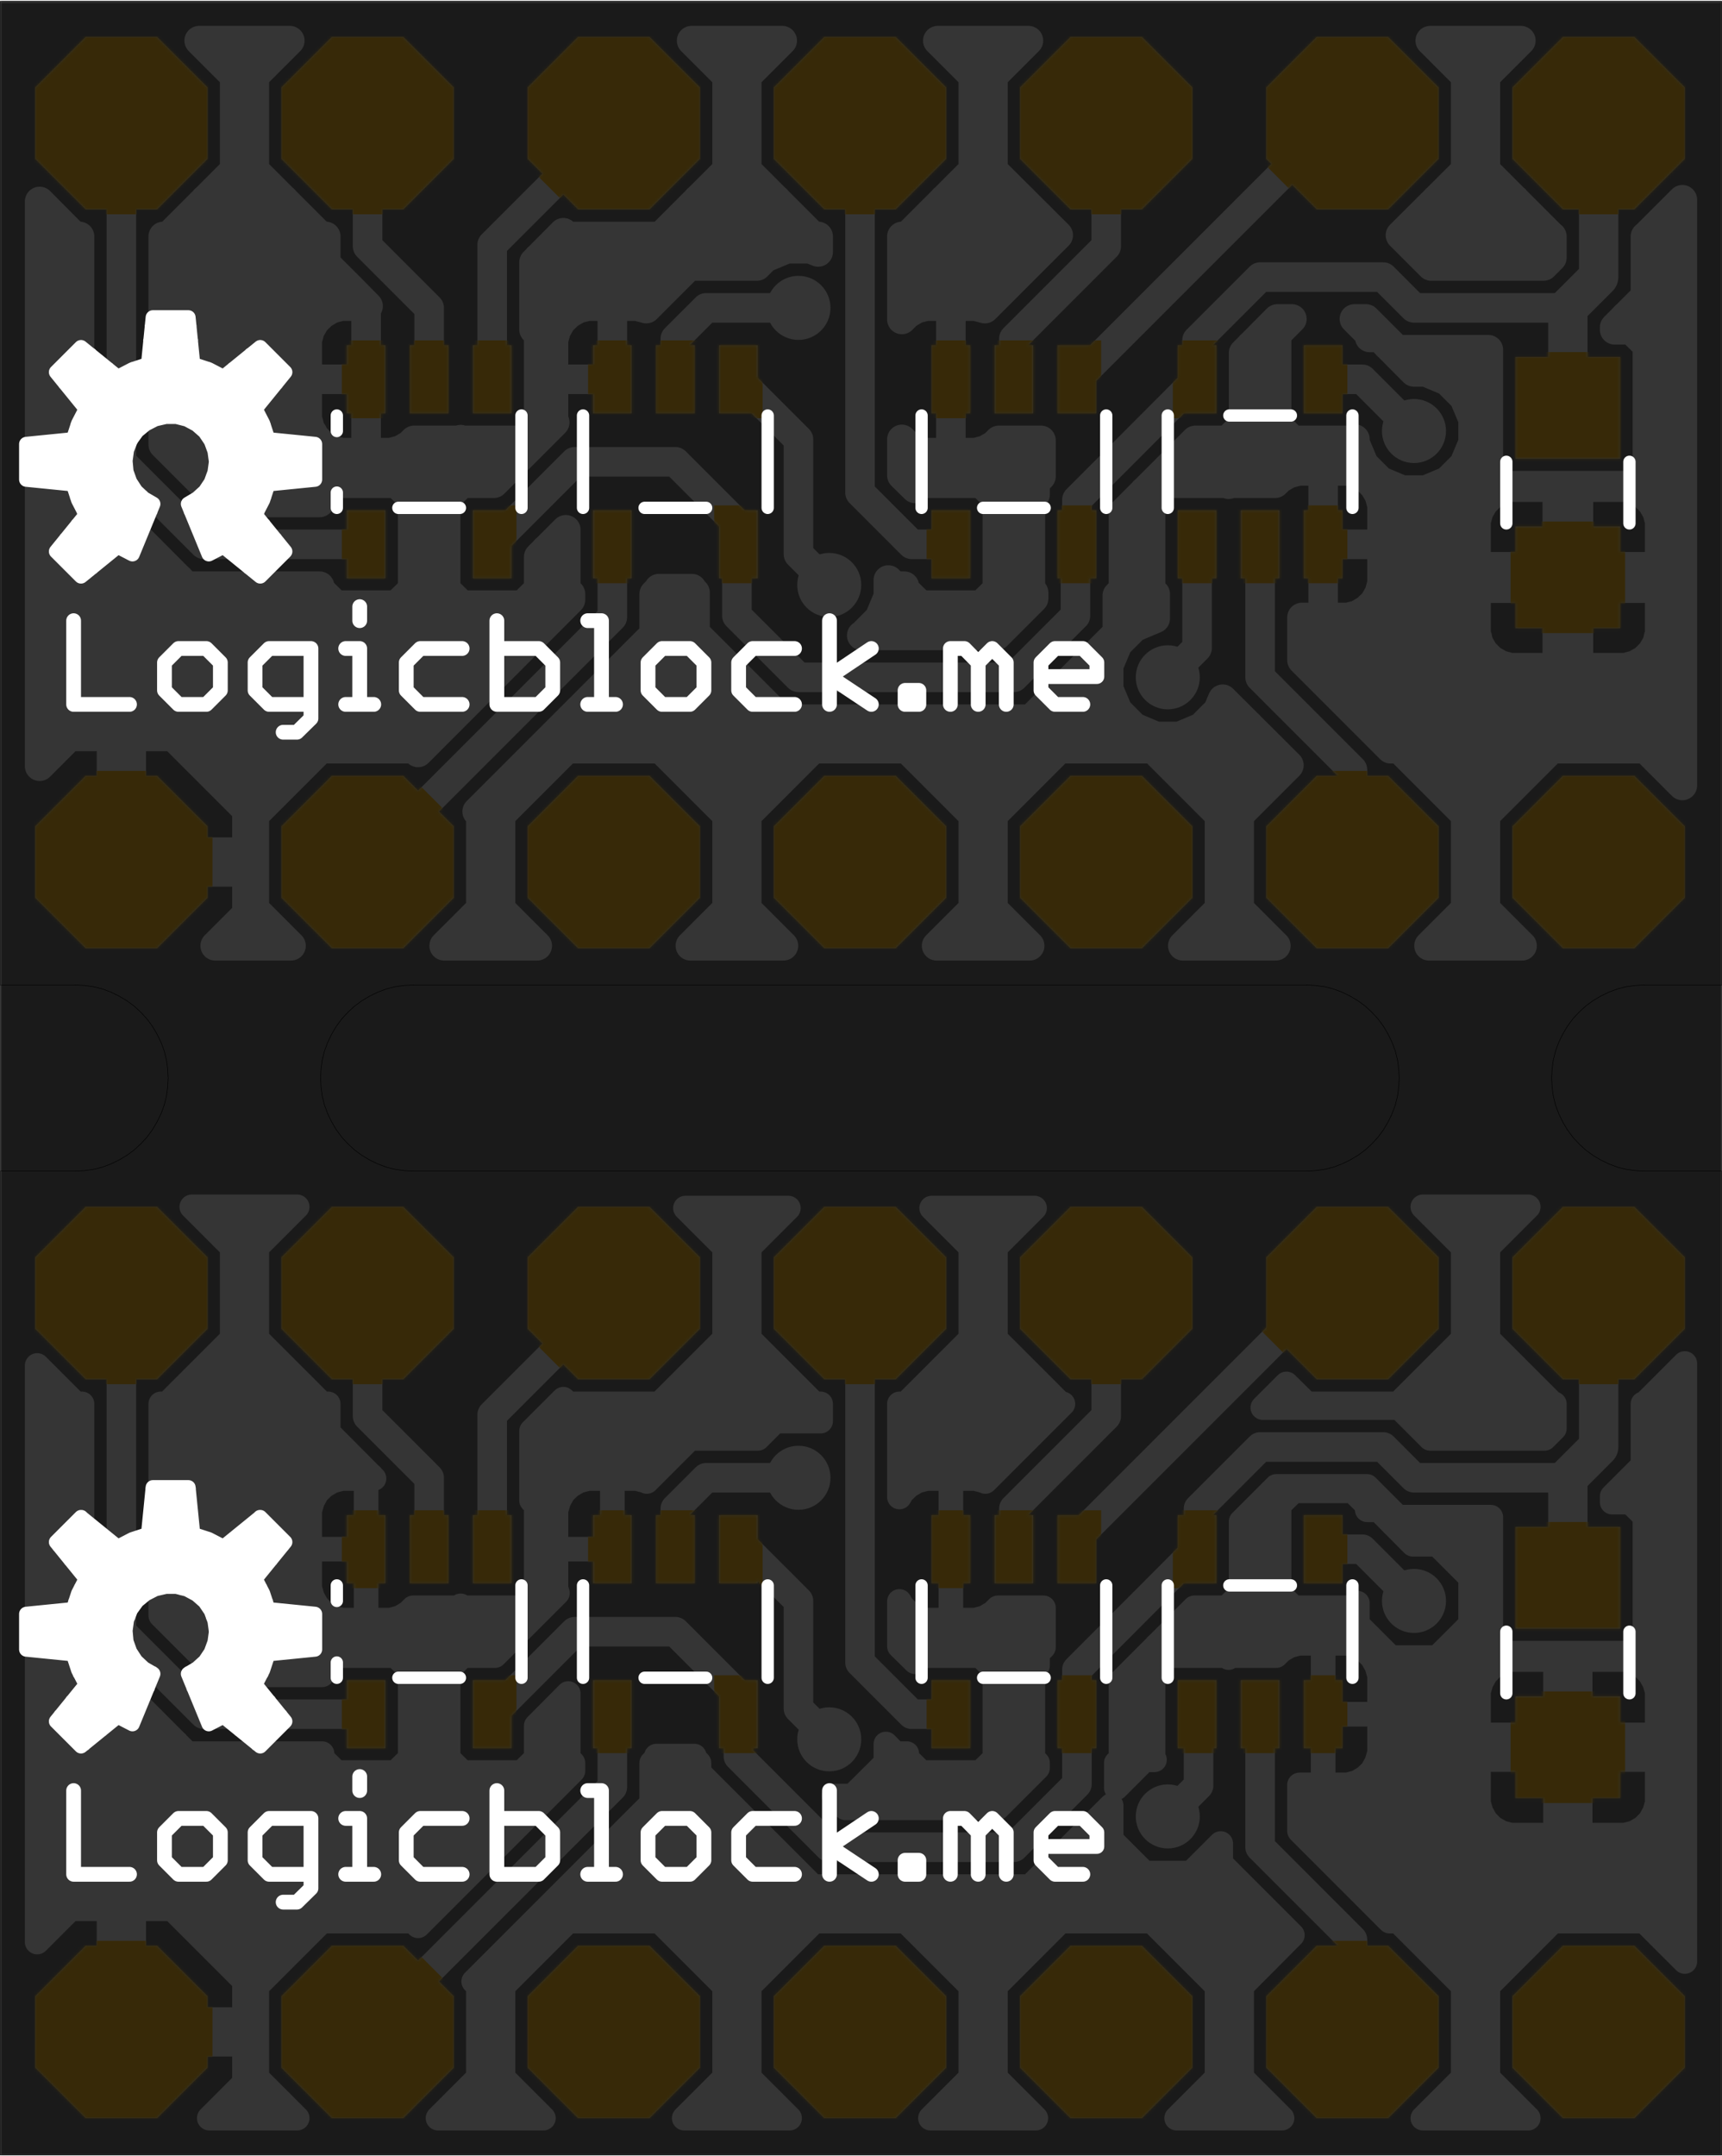 <svg xmlns="http://www.w3.org/2000/svg" version="1.1" xmlns:xlink="http://www.w3.org/1999/xlink" width="0.699in" height="0.875in" viewBox="32.9 14.9 699.4 874.7" stroke-linecap="round" stroke-linejoin="round" stroke-width="0" stroke="#000" class="Board"><rect x="32.9" y="14.9" width="699.4" height="874.7" fill="#333333" stroke="none"/><style type="text/css"> .Board--board { color: dimgrey; } .Board--cu { color: lightgrey; } .Board--cf { color: goldenrod; } .Board--sm { color: black; opacity: 0.75; } .Board--ss { color: white; } .Board--sp { color: silver; } .Board--out { color: black; } </style><defs><rect x="-21.25" y="-20.65" width="42.5" height="41.3" id="tool-D11-pad-1001"/><rect x="-7.85" y="-13.8" width="15.7" height="27.6" id="tool-D12-pad-1002"/><polygon points="35,14.497 14.497,35 -14.497,35 -35,14.497 -35,-14.497 -14.497,-35 14.497,-35 35,-14.497" id="tool-D13-pad-1003"/><circle cx="0" cy="0" r="13" id="tool-D15-pad-1005"/><g fill="currentColor" stroke="currentColor" id="bottom-bcu_43"><path stroke-width="0" fill="none" d="M 33 15 L 33 414.5 L 64.3 414.5 L 68 414.7 L 71.7 415.2 L 75.3 416.1 L 78.8 417.4 L 82.1 419 L 85.3 420.9 L 88.3 423.1 L 91 425.6 L 93.5 428.3 L 95.7 431.3 L 97.6 434.5 L 99.2 437.8 L 100.5 441.3 L 101.4 444.9 L 101.9 448.6 L 102.1 452.3 L 101.9 456 L 101.4 459.7 L 100.5 463.3 L 99.2 466.8 L 97.6 470.1 L 95.7 473.3 L 93.5 476.3 L 91 479 L 88.3 481.5 L 85.3 483.7 L 82.1 485.6 L 78.8 487.2 L 75.3 488.5 L 71.7 489.4 L 68 489.9 L 64.3 490.1 M 64.3 490 L 33 490 L 33 889.5 L 732.2 889.5 L 732.2 490 L 701.8 490 M 701.8 490.1 L 698.1 489.9 L 694.4 489.4 L 690.8 488.5 L 687.3 487.2 L 684 485.6 L 680.8 483.7 L 677.8 481.5 L 675.1 479 L 672.6 476.3 L 670.4 473.3 L 668.5 470.1 L 666.9 466.8 L 665.6 463.3 L 664.7 459.7 L 664.2 456 L 664 452.3 L 664.2 448.6 L 664.7 444.9 L 665.6 441.3 L 666.9 437.8 L 668.5 434.5 L 670.4 431.3 L 672.6 428.3 L 675.1 425.6 L 677.8 423.1 L 680.8 420.9 L 684 419 L 687.3 417.4 L 690.8 416.1 L 694.4 415.2 L 698.1 414.7 L 701.8 414.5 L 732.2 414.5 L 732.2 15 L 33 15 M 201.8 414.5 L 564.3 414.5 L 568 414.7 L 571.7 415.2 L 575.3 416.1 L 578.8 417.4 L 582.1 419 L 585.3 420.9 L 588.3 423.1 L 591 425.6 L 593.5 428.3 L 595.7 431.3 L 597.6 434.5 L 599.2 437.8 L 600.5 441.3 L 601.4 444.9 L 601.9 448.6 L 602.1 452.3 L 601.9 456 L 601.4 459.7 L 600.5 463.3 L 599.2 466.8 L 597.6 470.1 L 595.7 473.3 L 593.5 476.3 L 591 479 L 588.3 481.5 L 585.3 483.7 L 582.1 485.6 L 578.8 487.2 L 575.3 488.5 L 571.7 489.4 L 568 489.9 L 564.3 490.1 M 564.3 490 L 201.8 490 M 201.8 490.1 L 198.1 489.9 L 194.4 489.4 L 190.8 488.5 L 187.3 487.2 L 184 485.6 L 180.8 483.7 L 177.8 481.5 L 175.1 479 L 172.6 476.3 L 170.4 473.3 L 168.5 470.1 L 166.9 466.8 L 165.6 463.3 L 164.7 459.7 L 164.2 456 L 164 452.3 L 164.2 448.6 L 164.7 444.9 L 165.6 441.3 L 166.9 437.8 L 168.5 434.5 L 170.4 431.3 L 172.6 428.3 L 175.1 425.6 L 177.8 423.1 L 180.8 420.9 L 184 419 L 187.3 417.4 L 190.8 416.1 L 194.4 415.2 L 198.1 414.7 L 201.8 414.5 M 143.9 427.5 L 144.1 429.3 L 144.7 430.9 L 145.6 432.4 L 146.9 433.7 L 148.4 434.6 L 150 435.2 L 151.8 435.4 L 153.6 435.2 L 155.2 434.6 L 156.7 433.7 L 158 432.4 L 158.9 430.9 L 159.5 429.3 L 159.7 427.5 L 159.5 425.7 L 158.9 424.1 L 158 422.6 L 156.7 421.3 L 155.2 420.4 L 153.6 419.8 L 151.8 419.6 L 150 419.8 L 148.4 420.4 L 146.9 421.3 L 145.6 422.6 L 144.7 424.1 L 144.1 425.7 L 143.9 427.5 M 106.4 427.5 L 106.6 429.3 L 107.2 430.9 L 108.1 432.4 L 109.4 433.7 L 110.9 434.6 L 112.5 435.2 L 114.3 435.4 L 116.1 435.2 L 117.7 434.6 L 119.2 433.7 L 120.5 432.4 L 121.4 430.9 L 122 429.3 L 122.2 427.5 L 122 425.7 L 121.4 424.1 L 120.5 422.6 L 119.2 421.3 L 117.7 420.4 L 116.1 419.8 L 114.3 419.6 L 112.5 419.8 L 110.9 420.4 L 109.4 421.3 L 108.1 422.6 L 107.2 424.1 L 106.6 425.7 L 106.4 427.5 M 106.4 477.5 L 106.6 479.3 L 107.2 480.9 L 108.1 482.4 L 109.4 483.7 L 110.9 484.6 L 112.5 485.2 L 114.3 485.4 L 116.1 485.2 L 117.7 484.6 L 119.2 483.7 L 120.5 482.4 L 121.4 480.9 L 122 479.3 L 122.2 477.5 L 122 475.7 L 121.4 474.1 L 120.5 472.6 L 119.2 471.3 L 117.7 470.4 L 116.1 469.8 L 114.3 469.6 L 112.5 469.8 L 110.9 470.4 L 109.4 471.3 L 108.1 472.6 L 107.2 474.1 L 106.6 475.7 L 106.4 477.5 M 143.9 477.5 L 144.1 479.3 L 144.7 480.9 L 145.6 482.4 L 146.9 483.7 L 148.4 484.6 L 150 485.2 L 151.8 485.4 L 153.6 485.2 L 155.2 484.6 L 156.7 483.7 L 158 482.4 L 158.9 480.9 L 159.5 479.3 L 159.7 477.5 L 159.5 475.7 L 158.9 474.1 L 158 472.6 L 156.7 471.3 L 155.2 470.4 L 153.6 469.8 L 151.8 469.6 L 150 469.8 L 148.4 470.4 L 146.9 471.3 L 145.6 472.6 L 144.7 474.1 L 144.1 475.7 L 143.9 477.5 M 606.4 477.5 L 606.6 479.3 L 607.2 480.9 L 608.1 482.4 L 609.4 483.7 L 610.9 484.6 L 612.5 485.2 L 614.3 485.4 L 616.1 485.2 L 617.7 484.6 L 619.2 483.7 L 620.5 482.4 L 621.4 480.9 L 622 479.3 L 622.2 477.5 L 622 475.7 L 621.4 474.1 L 620.5 472.6 L 619.2 471.3 L 617.7 470.4 L 616.1 469.8 L 614.3 469.6 L 612.5 469.8 L 610.9 470.4 L 609.4 471.3 L 608.1 472.6 L 607.2 474.1 L 606.6 475.7 L 606.4 477.5 M 606.4 427.5 L 606.6 429.3 L 607.2 430.9 L 608.1 432.4 L 609.4 433.7 L 610.9 434.6 L 612.5 435.2 L 614.3 435.4 L 616.1 435.2 L 617.7 434.6 L 619.2 433.7 L 620.5 432.4 L 621.4 430.9 L 622 429.3 L 622.2 427.5 L 622 425.7 L 621.4 424.1 L 620.5 422.6 L 619.2 421.3 L 617.7 420.4 L 616.1 419.8 L 614.3 419.6 L 612.5 419.8 L 610.9 420.4 L 609.4 421.3 L 608.1 422.6 L 607.2 424.1 L 606.6 425.7 L 606.4 427.5 M 643.9 427.5 L 644.1 429.3 L 644.7 430.9 L 645.6 432.4 L 646.9 433.7 L 648.4 434.6 L 650 435.2 L 651.8 435.4 L 653.6 435.2 L 655.2 434.6 L 656.7 433.7 L 658 432.4 L 658.9 430.9 L 659.5 429.3 L 659.7 427.5 L 659.5 425.7 L 658.9 424.1 L 658 422.6 L 656.7 421.3 L 655.2 420.4 L 653.6 419.8 L 651.8 419.6 L 650 419.8 L 648.4 420.4 L 646.9 421.3 L 645.6 422.6 L 644.7 424.1 L 644.1 425.7 L 643.9 427.5 M 643.9 477.5 L 644.1 479.3 L 644.7 480.9 L 645.6 482.4 L 646.9 483.7 L 648.4 484.6 L 650 485.2 L 651.8 485.4 L 653.6 485.2 L 655.2 484.6 L 656.7 483.7 L 658 482.4 L 658.9 480.9 L 659.5 479.3 L 659.7 477.5 L 659.5 475.7 L 658.9 474.1 L 658 472.6 L 656.7 471.3 L 655.2 470.4 L 653.6 469.8 L 651.8 469.6 L 650 469.8 L 648.4 470.4 L 646.9 471.3 L 645.6 472.6 L 644.7 474.1 L 644.1 475.7 L 643.9 477.5"/><use x="95.5" y="655.6" xlink:href="#tool-D11-pad-1001"/><use x="95.5" y="724.4" xlink:href="#tool-D11-pad-1001"/><use x="95.5" y="249.4" xlink:href="#tool-D11-pad-1001"/><use x="95.5" y="180.6" xlink:href="#tool-D11-pad-1001"/><use x="194.9" y="194" xlink:href="#tool-D12-pad-1002"/><use x="220.5" y="194" xlink:href="#tool-D12-pad-1002"/><use x="246.1" y="194" xlink:href="#tool-D12-pad-1002"/><use x="294.9" y="194" xlink:href="#tool-D12-pad-1002"/><use x="346.1" y="194" xlink:href="#tool-D12-pad-1002"/><use x="346.1" y="261" xlink:href="#tool-D12-pad-1002"/><use x="320.5" y="261" xlink:href="#tool-D12-pad-1002"/><use x="294.9" y="261" xlink:href="#tool-D12-pad-1002"/><use x="246.1" y="261" xlink:href="#tool-D12-pad-1002"/><use x="194.9" y="261" xlink:href="#tool-D12-pad-1002"/><use x="432.4" y="261" xlink:href="#tool-D12-pad-1002"/><use x="458" y="261" xlink:href="#tool-D12-pad-1002"/><use x="483.6" y="261" xlink:href="#tool-D12-pad-1002"/><use x="532.4" y="261" xlink:href="#tool-D12-pad-1002"/><use x="558" y="261" xlink:href="#tool-D12-pad-1002"/><use x="583.6" y="261" xlink:href="#tool-D12-pad-1002"/><use x="583.6" y="194" xlink:href="#tool-D12-pad-1002"/><use x="532.4" y="194" xlink:href="#tool-D12-pad-1002"/><use x="483.6" y="194" xlink:href="#tool-D12-pad-1002"/><use x="432.4" y="194" xlink:href="#tool-D12-pad-1002"/><use x="432.4" y="669" xlink:href="#tool-D12-pad-1002"/><use x="483.6" y="669" xlink:href="#tool-D12-pad-1002"/><use x="532.4" y="669" xlink:href="#tool-D12-pad-1002"/><use x="583.6" y="669" xlink:href="#tool-D12-pad-1002"/><use x="583.6" y="736" xlink:href="#tool-D12-pad-1002"/><use x="558" y="736" xlink:href="#tool-D12-pad-1002"/><use x="532.4" y="736" xlink:href="#tool-D12-pad-1002"/><use x="483.6" y="736" xlink:href="#tool-D12-pad-1002"/><use x="458" y="736" xlink:href="#tool-D12-pad-1002"/><use x="432.4" y="736" xlink:href="#tool-D12-pad-1002"/><use x="346.1" y="736" xlink:href="#tool-D12-pad-1002"/><use x="320.5" y="736" xlink:href="#tool-D12-pad-1002"/><use x="294.9" y="736" xlink:href="#tool-D12-pad-1002"/><use x="246.1" y="736" xlink:href="#tool-D12-pad-1002"/><use x="194.9" y="736" xlink:href="#tool-D12-pad-1002"/><use x="194.9" y="669" xlink:href="#tool-D12-pad-1002"/><use x="220.5" y="669" xlink:href="#tool-D12-pad-1002"/><use x="246.1" y="669" xlink:href="#tool-D12-pad-1002"/><use x="294.9" y="669" xlink:href="#tool-D12-pad-1002"/><use x="346.1" y="669" xlink:href="#tool-D12-pad-1002"/><use x="383" y="540" xlink:href="#tool-D13-pad-1003"/><use x="483" y="540" xlink:href="#tool-D13-pad-1003"/><use x="583" y="540" xlink:href="#tool-D13-pad-1003"/><use x="683" y="540" xlink:href="#tool-D13-pad-1003"/><use x="683" y="365" xlink:href="#tool-D13-pad-1003"/><use x="583" y="365" xlink:href="#tool-D13-pad-1003"/><use x="483" y="365" xlink:href="#tool-D13-pad-1003"/><use x="383" y="365" xlink:href="#tool-D13-pad-1003"/><use x="283" y="365" xlink:href="#tool-D13-pad-1003"/><use x="183" y="365" xlink:href="#tool-D13-pad-1003"/><use x="83" y="365" xlink:href="#tool-D13-pad-1003"/><use x="83" y="540" xlink:href="#tool-D13-pad-1003"/><use x="183" y="540" xlink:href="#tool-D13-pad-1003"/><use x="283" y="540" xlink:href="#tool-D13-pad-1003"/><use x="283" y="840" xlink:href="#tool-D13-pad-1003"/><use x="183" y="840" xlink:href="#tool-D13-pad-1003"/><use x="83" y="840" xlink:href="#tool-D13-pad-1003"/><use x="383" y="840" xlink:href="#tool-D13-pad-1003"/><use x="483" y="840" xlink:href="#tool-D13-pad-1003"/><use x="583" y="840" xlink:href="#tool-D13-pad-1003"/><use x="683" y="840" xlink:href="#tool-D13-pad-1003"/><use x="683" y="65" xlink:href="#tool-D13-pad-1003"/><use x="583" y="65" xlink:href="#tool-D13-pad-1003"/><use x="483" y="65" xlink:href="#tool-D13-pad-1003"/><use x="383" y="65" xlink:href="#tool-D13-pad-1003"/><use x="283" y="65" xlink:href="#tool-D13-pad-1003"/><use x="183" y="65" xlink:href="#tool-D13-pad-1003"/><use x="83" y="65" xlink:href="#tool-D13-pad-1003"/><path stroke-width="10" fill="none" d="M 111.6 30 L 128 46.4 L 128 83.6 L 101.6 110 L 64.4 110 L 48 93.6 L 48 336.4 L 64.4 320 L 65 320 L 65 295 L 77.5 282.5 L 77.5 280.1 L 70.1 280.1 L 64.2 274.3 L 64.2 224.6 L 70.1 218.8 L 120.9 218.8 L 126.8 224.6 L 126.8 274 L 164.6 274 L 174 283.4 L 177.1 286.5 L 213.9 286.5 L 228.2 272.2 L 228.2 243 L 234.1 237.2 L 247.2 237.2 L 277 207.4 L 277 176.1 L 278.9 174.2 L 278.9 164.1 L 267.5 175.5 L 263.4 175.5 L 264 176.1 L 264 212 L 258.1 217.8 L 234.1 217.8 L 233.3 217 L 232.5 217.8 L 214 217.8 L 212 219.8 L 208.6 221.8 L 204.8 222.8 L 194.9 222.8 L 185.1 222.8 L 181.2 221.8 L 177.8 219.8 L 175 217 L 173.1 213.6 L 172 209.8 L 172 194 L 172 178.3 L 173.1 174.5 L 175 171 L 177.8 168.3 L 181.2 166.3 L 185.1 165.3 L 194.9 165.3 L 194.9 194 L 194.9 194 L 194.9 165.3 L 204.5 165.3 L 204.5 146.6 L 176.4 118.5 L 167.9 110 L 164.4 110 L 138 83.6 L 138 46.4 L 154.4 30 L 111.6 30 M 116.3 34.7 L 149.7 34.7 M 139.8 44.6 L 126.2 44.6 M 128 54.4 L 138 54.4 M 138 64.3 L 128 64.3 M 128 74.1 L 138 74.1 M 138.3 84 L 127.7 84 M 117.8 93.8 L 148.2 93.8 M 158 103.7 L 108 103.7 M 100.5 144.9 L 118.7 144.9 L 122.5 145.9 L 126 147.9 L 128.8 150.7 L 130.7 154.1 L 131.8 157.9 L 131.8 175.6 L 100.5 175.6 L 100.5 185.6 L 90.5 185.6 L 90.5 216.2 L 72.3 216.2 L 68.5 215.2 L 65 213.2 L 62.2 210.4 L 60.3 207 L 59.2 203.2 L 59.2 185.6 L 90.5 185.6 L 90.5 175.6 L 59.2 175.6 L 59.2 157.9 L 60.3 154.1 L 62.2 150.7 L 65 147.9 L 68.5 145.9 L 72.3 144.9 L 90.5 144.9 L 90.5 175.6 L 100.5 175.6 L 100.5 144.9 M 100.5 152.9 L 90.5 152.9 M 90.5 162.8 L 100.5 162.8 M 100.5 172.6 L 90.5 172.6 M 90.5 182.5 L 48 182.5 M 48 192.3 L 59.2 192.3 M 59.2 202.2 L 48 202.2 M 48 212 L 63.8 212 M 67 221.9 L 48 221.9 M 48 231.7 L 64.2 231.7 M 64.2 241.6 L 48 241.6 M 48 251.4 L 64.2 251.4 M 64.2 261.3 L 48 261.3 M 48 271.1 L 64.2 271.1 M 77.5 281 L 48 281 M 48 290.8 L 69.2 290.8 M 65 300.7 L 48 300.7 M 48 310.5 L 65 310.5 M 64 320.4 L 48 320.4 M 48 330.2 L 54.2 330.2 M 101 320 L 101 310 L 103 308 L 105 306 L 151.4 306 L 163.9 318.5 L 177.1 318.5 L 219.4 318.5 L 209.8 328.1 L 201.6 320 L 164.4 320 L 138 346.4 L 138 383.6 L 154.4 400 L 111.6 400 L 128 383.6 L 128 346.4 L 101.6 320 L 101 320 M 102 320.4 L 164 320.4 M 155.9 310.5 L 101 310.5 M 111.8 330.2 L 154.2 330.2 M 144.3 340.1 L 121.7 340.1 M 128 349.9 L 138 349.9 M 138 359.8 L 128 359.8 M 128 369.6 L 138 369.6 M 138 379.5 L 128 379.5 M 122.3 389.3 L 143.7 389.3 M 153.5 399.2 L 112.5 399.2 M 202 320.4 L 217.5 320.4 M 206.9 284.7 L 182.9 284.7 L 177 278.9 L 177 277 L 172.3 277 L 158.4 263 L 148.5 263 L 135 249.5 L 135 230.5 L 148.5 217 L 167.5 217 L 181 230.5 L 181 239.1 L 182.9 237.2 L 206.9 237.2 L 212.8 243 L 212.8 278.9 L 206.9 284.7 M 210.7 281 L 219.4 281 M 212.8 271.1 L 228.2 271.1 M 228.2 261.3 L 212.8 261.3 M 212.8 251.4 L 228.2 251.4 M 229.7 241.6 L 211.3 241.6 M 208.4 221.9 L 262.6 221.9 M 263.9 212 L 272.4 212 M 277 202.2 L 264 202.2 M 264 192.3 L 277 192.3 M 277 182.5 L 264 182.5 M 270.4 172.6 L 278.9 172.6 M 281 156.9 L 304.5 133.4 L 313.9 124 L 402.1 124 L 411.5 133.4 L 448.4 170.3 L 448.4 174.2 L 450.3 176.1 L 450.3 177 L 465.7 177 L 465.7 176.1 L 467.6 174.2 L 467.6 157.8 L 539.9 85.5 L 538 83.6 L 538 46.4 L 554.4 30 L 511.6 30 L 528 46.4 L 528 83.6 L 501.6 110 L 464.4 110 L 438 83.6 L 438 46.4 L 454.4 30 L 411.6 30 L 428 46.4 L 428 83.6 L 401.6 110 L 364.4 110 L 338 83.6 L 338 46.4 L 354.4 30 L 311.6 30 L 328 46.4 L 328 83.6 L 301.6 110 L 264.4 110 L 238 83.6 L 238 46.4 L 254.4 30 L 211.6 30 L 228 46.4 L 228 83.6 L 207.4 104.3 L 236.5 133.4 L 236.5 141.5 L 248.5 129.5 L 267.5 129.5 L 281 143 L 281 156.9 M 281 152.9 L 285 152.9 M 281 143.1 L 294.8 143.1 M 304.7 133.2 L 271.2 133.2 M 258 103.7 L 208 103.7 M 216.6 113.5 L 511.9 113.5 M 508 103.7 L 521.7 103.7 M 517.8 93.8 L 531.6 93.8 M 527.7 84 L 538.3 84 M 538 74.1 L 528 74.1 M 528 64.3 L 538 64.3 M 538 54.4 L 528 54.4 M 526.2 44.6 L 539.8 44.6 M 549.7 34.7 L 516.3 34.7 M 562.5 108.1 L 499.6 171 L 499.6 174.2 L 501.5 176.1 L 501.5 202.4 L 514.5 189.3 L 514.5 176.1 L 520.4 170.3 L 544.4 170.3 L 550.3 176.1 L 550.3 212 L 544.4 217.8 L 531.3 217.8 L 505.9 243.2 L 506.5 245.2 L 506.5 261 L 506.5 276.7 L 505.4 280.5 L 503.5 284 L 500.7 286.7 L 497.3 288.7 L 493.4 289.7 L 483.6 289.7 L 483.6 261 L 483.6 261 L 483.6 289.7 L 473.7 289.7 L 469.9 288.7 L 469.6 288.5 L 461.5 296.6 L 452.1 306 L 424.5 306 L 417.5 313 L 399 313 L 399 320 L 401.6 320 L 428 346.4 L 428 383.6 L 412.1 399.5 L 453.9 399.5 L 438 383.6 L 438 346.4 L 464.4 320 L 501.6 320 L 503.5 321.9 L 516.4 309 L 516.4 280.8 L 514.5 278.9 L 514.5 243 L 520.4 237.2 L 544.4 237.2 L 545.2 238 L 546 237.2 L 564.5 237.2 L 566.5 235.2 L 569.9 233.2 L 573.7 232.2 L 583.6 232.2 L 593.4 232.2 L 597.3 233.2 L 600.7 235.2 L 603.5 238 L 605.4 241.4 L 606.5 245.2 L 606.5 261 L 606.5 276.7 L 605.4 280.5 L 603.5 284 L 600.7 286.7 L 597.3 288.7 L 593.4 289.7 L 583.6 289.7 L 583.6 261 L 583.6 261 L 583.6 289.7 L 580.4 289.7 L 599 308.4 L 599 320 L 601.6 320 L 628 346.4 L 628 383.6 L 611.6 400 L 654.4 400 L 638 383.6 L 638 346.4 L 664.4 320 L 667 320 L 667 234.1 L 642.9 210 L 601.5 210 L 601.5 212 L 595.6 217.8 L 571.6 217.8 L 565.7 212 L 565.7 176.1 L 571.6 170.3 L 595.6 170.3 L 601.5 176.1 L 601.5 178 L 656.2 178 L 689.6 211.5 L 699 220.9 L 699 320 L 701.6 320 L 717.2 335.6 L 717.2 101.5 L 703.7 115 L 688 115 L 688 70 L 678 70 L 678 115 L 662.3 115 L 633 85.7 L 633 70 L 678 70 L 678 60 L 633 60 L 633 44.3 L 647.3 30 L 611.6 30 L 628 46.4 L 628 83.6 L 601.6 110 L 564.4 110 L 562.5 108.1 M 557.1 113.5 L 660.8 113.5 M 650.9 103.7 L 608 103.7 M 617.8 93.8 L 641.1 93.8 M 633 84 L 627.7 84 M 628 74.1 L 633 74.1 M 628 64.3 L 678 64.3 M 678 74.1 L 688 74.1 M 688 84 L 678 84 M 678 93.8 L 688 93.8 M 688 103.7 L 678 103.7 M 678 113.5 L 688 113.5 M 705.2 113.5 L 717.2 113.5 M 717.2 103.7 L 715.1 103.7 M 717.2 123.4 L 547.3 123.4 M 537.4 133.2 L 717.2 133.2 M 717.2 143.1 L 527.6 143.1 M 517.7 152.9 L 717.2 152.9 M 717.2 162.8 L 507.9 162.8 M 499.6 172.6 L 518 172.6 M 514.5 182.5 L 501.5 182.5 M 501.5 192.3 L 511.5 192.3 M 501.7 202.2 L 501.5 202.2 M 517.4 231.7 L 664.6 231.7 M 667 241.6 L 605.5 241.6 M 606.5 251.4 L 667 251.4 M 667 261.3 L 606.5 261.3 M 606.5 261 L 583.6 261 L 583.6 261 L 606.5 261 M 606.5 271.1 L 667 271.1 M 667 281 L 605.2 281 M 591.3 300.7 L 667 300.7 M 667 310.5 L 599 310.5 M 602 320.4 L 664 320.4 M 654.2 330.2 L 611.8 330.2 M 621.7 340.1 L 644.3 340.1 M 638 349.9 L 628 349.9 M 628 359.8 L 638 359.8 M 638 369.6 L 628 369.6 M 628 379.5 L 638 379.5 M 643.7 389.3 L 622.3 389.3 M 612.5 399.2 L 653.5 399.2 M 711.8 330.2 L 717.2 330.2 M 717.2 320.4 L 702 320.4 M 699 310.5 L 717.2 310.5 M 717.2 300.7 L 699 300.7 M 699 290.8 L 717.2 290.8 M 717.2 281 L 699 281 M 699 271.1 L 717.2 271.1 M 717.2 261.3 L 699 261.3 M 699 251.4 L 717.2 251.4 M 717.2 241.6 L 699 241.6 M 699 231.7 L 717.2 231.7 M 717.2 221.9 L 699 221.9 M 690.1 212 L 717.2 212 M 717.2 202.2 L 680.3 202.2 M 670.4 192.3 L 717.2 192.3 M 717.2 182.5 L 660.6 182.5 M 644.9 212 L 601.4 212 M 583.6 232.2 L 583.6 261 L 583.6 261 L 583.6 232.2 M 583.6 241.6 L 583.6 241.6 M 583.6 251.4 L 583.6 251.4 M 583.6 261.3 L 583.6 261.3 M 583.6 271.1 L 583.6 271.1 M 583.6 281 L 583.6 281 M 581.4 290.8 L 667 290.8 M 654.7 221.9 L 527.2 221.9 M 516 241.6 L 507.5 241.6 M 506.5 251.4 L 514.5 251.4 M 514.5 261.3 L 506.5 261.3 M 506.5 261 L 483.6 261 L 483.6 261 L 506.5 261 M 506.5 271.1 L 514.5 271.1 M 516.4 281 L 505.2 281 M 516.4 290.8 L 467.3 290.8 M 457.5 300.7 L 516.4 300.7 M 514.9 310.5 L 420 310.5 M 411.8 330.2 L 454.2 330.2 M 464 320.4 L 402 320.4 M 421.7 340.1 L 444.3 340.1 M 438 349.9 L 428 349.9 M 428 359.8 L 438 359.8 M 438 369.6 L 428 369.6 M 428 379.5 L 438 379.5 M 443.7 389.3 L 422.3 389.3 M 412.5 399.2 L 453.5 399.2 M 502 320.4 L 505 320.4 M 483.6 281 L 483.6 281 M 483.6 271.1 L 483.6 271.1 M 483.6 261.3 L 483.6 261.3 M 550.2 212 L 565.8 212 M 565.7 202.2 L 550.3 202.2 M 550.3 192.3 L 565.7 192.3 M 565.7 182.5 L 550.3 182.5 M 546.8 172.6 L 569.2 172.6 M 598 172.6 L 717.2 172.6 M 633 54.4 L 628 54.4 M 626.2 44.6 L 633 44.6 M 642.6 34.7 L 616.3 34.7 M 502 123.4 L 226.5 123.4 M 236.3 133.2 L 244.8 133.2 M 248.2 93.8 L 217.8 93.8 M 227.7 84 L 238.3 84 M 238 74.1 L 228 74.1 M 228 64.3 L 238 64.3 M 238 54.4 L 228 54.4 M 226.2 44.6 L 239.8 44.6 M 249.7 34.7 L 216.3 34.7 M 171.4 113.5 L 48 113.5 M 48 103.7 L 58 103.7 M 48.2 93.8 L 48 93.8 M 48 123.4 L 181.2 123.4 M 191.1 133.2 L 48 133.2 M 48 143.1 L 200.9 143.1 M 204.5 152.9 L 130 152.9 M 131.8 162.8 L 204.5 162.8 M 194.9 172.6 L 194.9 172.6 M 194.9 182.5 L 194.9 182.5 M 194.9 192.3 L 194.9 192.3 M 194.9 194 L 172 194 L 194.9 194 L 194.9 194 L 194.9 222.8 L 194.9 194 L 194.9 194 M 194.9 202.2 L 194.9 202.2 M 194.9 212 L 194.9 212 M 194.9 221.9 L 194.9 221.9 M 181.5 221.9 L 172.4 221.9 M 172.6 212 L 127.2 212 M 126 213.2 L 122.5 215.2 L 118.7 216.2 L 100.5 216.2 L 100.5 185.6 L 131.8 185.6 L 131.8 203.2 L 130.7 207 L 128.8 210.4 L 126 213.2 M 124 221.9 L 143.6 221.9 M 135 231.7 L 126.8 231.7 M 126.8 241.6 L 135 241.6 M 136.9 251.4 L 126.8 251.4 M 126.8 261.3 L 146.7 261.3 M 166.5 271.1 L 126.8 271.1 M 171.6 281 L 179.1 281 M 181 231.7 L 252.7 231.7 M 308.5 231.7 L 367 231.7 M 363.2 235.2 L 366 238 L 367 239.8 L 367 221.6 L 360.6 215.3 L 358.1 217.8 L 334.1 217.8 L 328.2 212 L 328.2 176.1 L 334.1 170.3 L 358.1 170.3 L 364 176.1 L 364 178 L 368.7 178 L 372.5 181.9 L 372.5 174.2 L 386 160.8 L 393.6 160.8 L 388.9 156 L 327.1 156 L 310.9 172.2 L 310.9 174.2 L 312.8 176.1 L 312.8 212 L 310.9 213.8 L 310.9 218.8 L 308.5 221.2 L 308.5 237.2 L 327 237.2 L 329 235.2 L 332.4 233.2 L 336.2 232.2 L 346.1 232.2 L 355.9 232.2 L 359.8 233.2 L 363.2 235.2 M 367 221.9 L 308.5 221.9 M 312.7 212 L 328.3 212 M 328.2 202.2 L 312.8 202.2 M 312.8 192.3 L 328.2 192.3 M 328.2 182.5 L 312.8 182.5 M 310.9 172.6 L 331.7 172.6 M 320.4 162.8 L 384 162.8 M 374.1 172.6 L 360.5 172.6 M 346.1 232.2 L 346.1 261 L 346.1 261 L 346.1 289.7 L 355.9 289.7 L 359.8 288.7 L 363.2 286.7 L 366 284 L 367 282.2 L 367 320 L 364.4 320 L 338 346.4 L 338 383.6 L 353.9 399.5 L 312.1 399.5 L 328 383.6 L 328 346.4 L 301.6 320 L 300.6 320 L 332.1 288.5 L 332.4 288.7 L 336.2 289.7 L 346.1 289.7 L 346.1 261 L 346.1 261 L 346.1 232.2 M 346.1 241.6 L 346.1 241.6 M 346.1 251.4 L 346.1 251.4 M 346.1 261.3 L 346.1 261.3 M 346.1 271.1 L 346.1 271.1 M 346.1 281 L 346.1 281 M 329.8 290.8 L 367 290.8 M 367 300.7 L 320 300.7 M 310.1 310.5 L 367 310.5 M 364 320.4 L 302 320.4 M 311.8 330.2 L 354.2 330.2 M 344.3 340.1 L 321.7 340.1 M 328 349.9 L 338 349.9 M 338 359.8 L 328 359.8 M 328 369.6 L 338 369.6 M 338 379.5 L 328 379.5 M 322.3 389.3 L 343.7 389.3 M 353.5 399.2 L 312.5 399.2 M 172 202.2 L 131.8 202.2 M 131.8 192.3 L 172 192.3 M 172 182.5 L 100.5 182.5 M 100.5 192.3 L 90.5 192.3 M 90.5 202.2 L 100.5 202.2 M 100.5 212 L 90.5 212 M 59.2 172.6 L 48 172.6 M 48 162.8 L 59.2 162.8 M 61 152.9 L 48 152.9 M 131.8 172.6 L 174.1 172.6 M 308 103.7 L 358 103.7 M 348.2 93.8 L 317.8 93.8 M 327.7 84 L 338.3 84 M 338 74.1 L 328 74.1 M 328 64.3 L 338 64.3 M 338 54.4 L 328 54.4 M 326.2 44.6 L 339.8 44.6 M 349.7 34.7 L 316.3 34.7 M 408 103.7 L 458 103.7 M 448.2 93.8 L 417.8 93.8 M 427.7 84 L 438.3 84 M 438 74.1 L 428 74.1 M 428 64.3 L 438 64.3 M 438 54.4 L 428 54.4 M 426.2 44.6 L 439.8 44.6 M 449.7 34.7 L 416.3 34.7 M 411.3 133.2 L 492.2 133.2 M 482.3 143.1 L 421.2 143.1 M 431 152.9 L 472.5 152.9 M 467.6 162.8 L 440.9 162.8 M 448.4 172.6 L 467.6 172.6"/><use x="395.5" y="183.8" xlink:href="#tool-D15-pad-1005"/><use x="333" y="102.5" xlink:href="#tool-D15-pad-1005"/><use x="258" y="152.5" xlink:href="#tool-D15-pad-1005"/><use x="233" y="102.5" xlink:href="#tool-D15-pad-1005"/><use x="158" y="202.5" xlink:href="#tool-D15-pad-1005"/><use x="158" y="240" xlink:href="#tool-D15-pad-1005"/><use x="220.5" y="227.5" xlink:href="#tool-D15-pad-1005"/><use x="133" y="327.5" xlink:href="#tool-D15-pad-1005"/><use x="320.5" y="227.5" xlink:href="#tool-D15-pad-1005"/><use x="333" y="327.5" xlink:href="#tool-D15-pad-1005"/><use x="408" y="290" xlink:href="#tool-D15-pad-1005"/><use x="433" y="327.5" xlink:href="#tool-D15-pad-1005"/><use x="558" y="227.5" xlink:href="#tool-D15-pad-1005"/><use x="633" y="327.5" xlink:href="#tool-D15-pad-1005"/><use x="395.5" y="652.5" xlink:href="#tool-D15-pad-1005"/><use x="333" y="577.5" xlink:href="#tool-D15-pad-1005"/><use x="258" y="615" xlink:href="#tool-D15-pad-1005"/><use x="233" y="577.5" xlink:href="#tool-D15-pad-1005"/><use x="158" y="677.5" xlink:href="#tool-D15-pad-1005"/><use x="158" y="715" xlink:href="#tool-D15-pad-1005"/><use x="220.5" y="702.5" xlink:href="#tool-D15-pad-1005"/><use x="133" y="802.5" xlink:href="#tool-D15-pad-1005"/><use x="320.5" y="702.5" xlink:href="#tool-D15-pad-1005"/><use x="333" y="802.5" xlink:href="#tool-D15-pad-1005"/><use x="408" y="765" xlink:href="#tool-D15-pad-1005"/><use x="433" y="802.5" xlink:href="#tool-D15-pad-1005"/><use x="558" y="702.5" xlink:href="#tool-D15-pad-1005"/><use x="633" y="802.5" xlink:href="#tool-D15-pad-1005"/><path stroke-width="12" fill="none" d="M 617 809 L 649 809 M 637.1 820.8 L 628.9 820.8 M 629 820.9 L 629 859.1 L 614.6 873.5 L 651.4 873.5 L 637 859.1 L 637 820.9 L 663.9 794 L 666 794 L 666 709.5 L 642.5 686 L 602.5 686 L 602.5 687.4 L 596 693.8 L 571.2 693.8 L 564.7 687.4 L 564.7 650.7 L 571.2 644.3 L 596 644.3 L 602.5 650.7 L 602.5 652 L 656.6 652 L 690 685.5 L 700 695.5 L 700 794 L 702.1 794 L 716.2 808.2 L 716.2 578.9 L 704.1 591 L 687 591 L 687 544 L 679 544 L 679 591 L 661.9 591 L 632 561.1 L 632 544 L 679 544 L 679 536 L 632 536 L 632 518.9 L 644.9 506 L 614.1 506 L 629 520.9 L 629 559.1 L 602.1 586 L 563.9 586 L 562.5 584.5 L 500.6 646.5 L 500.6 648.8 L 502.5 650.7 L 502.5 674.9 L 513.5 663.9 L 513.5 650.7 L 520 644.3 L 544.8 644.3 L 551.3 650.7 L 551.3 687.4 L 544.8 693.8 L 531.7 693.8 L 507 718.5 L 507.5 720.1 L 507.5 736 L 507.5 751.9 L 506.4 755.9 L 504.3 759.6 L 501.3 762.5 L 497.6 764.7 L 493.6 765.7 L 483.6 765.7 L 483.6 736 L 483.6 736 L 483.6 765.7 L 473.6 765.7 L 469.8 764.7 L 465 769.5 L 462.5 772 L 462.5 772 L 452.5 782 L 424.9 782 L 421.6 785.3 L 412.8 789 L 403.2 789 L 400 787.7 L 400 794 L 402.1 794 L 429 820.9 L 429 859.1 L 414.6 873.5 L 451.4 873.5 L 437 859.1 L 437 820.9 L 463.9 794 L 502.1 794 L 503.5 795.5 L 515.4 783.5 L 515.4 756.2 L 513.5 754.3 L 513.5 717.6 L 520 711.2 L 544.8 711.2 L 545.2 711.5 L 545.6 711.2 L 564.1 711.2 L 565.9 709.4 L 569.5 707.3 L 573.6 706.2 L 583.6 706.2 L 593.6 706.2 L 597.6 707.3 L 601.3 709.4 L 604.3 712.4 L 606.4 716 L 607.5 720.1 L 607.5 736 L 607.5 751.9 L 606.4 755.9 L 604.3 759.6 L 601.3 762.5 L 597.6 764.7 L 593.6 765.7 L 583.6 765.7 L 583.6 736 L 583.6 736 L 583.6 765.7 L 582.8 765.7 L 590 773 L 600 783 L 600 794 L 602.1 794 L 629 820.9 M 629 832.7 L 637 832.7 M 637 844.5 L 629 844.5 M 629 856.4 L 637 856.4 M 646.1 868.2 L 619.9 868.2 M 583 840 L 583 790 L 558 765 L 558 736 M 583.6 736 L 583.6 706.2 L 583.6 736 L 607.5 736 L 583.6 736 L 583.6 736 L 583.6 736 M 583.6 737.9 L 583.6 737.9 M 583.6 749.7 L 583.6 749.7 M 583.6 761.6 L 583.6 761.6 M 590.4 773.4 L 666 773.4 M 666 761.6 L 602.3 761.6 M 607.5 749.7 L 666 749.7 M 666 737.9 L 607.5 737.9 M 607.5 726 L 666 726 M 666 714.2 L 605.3 714.2 M 583.6 714.2 L 583.6 714.2 M 583.6 726 L 583.6 726 M 599.4 690.5 L 646.9 690.5 M 658.8 702.3 L 523.2 702.3 M 517 714.2 L 511.3 714.2 M 513.5 726 L 507.5 726 M 507.5 736 L 483.6 736 L 507.5 736 M 507.5 737.9 L 513.5 737.9 M 513.5 749.7 L 507.5 749.7 M 502.3 761.6 L 515.4 761.6 M 515.4 773.4 L 461.1 773.4 M 465 769.5 L 465 769.5 M 458 752.5 L 445.5 765 L 408 765 M 421.7 785.3 L 513.7 785.3 M 532.4 790.6 L 483 840 M 460.8 797.1 L 405.2 797.1 M 417 809 L 449 809 M 437.1 820.8 L 428.9 820.8 M 429 832.7 L 437 832.7 M 437 844.5 L 429 844.5 M 429 856.4 L 437 856.4 M 446.1 868.2 L 419.9 868.2 M 383 840 L 383 690 L 362 669 L 346.1 669 M 365 652 L 369.1 652 L 371.5 654.5 L 371.5 647.7 L 375.2 638.9 L 381.9 632.2 L 382.3 632 L 327.5 632 L 312.5 647 L 312.5 649.4 L 313.8 650.7 L 313.8 687.4 L 311.9 689.2 L 311.9 694.2 L 309.5 696.6 L 309.5 711.2 L 326.6 711.2 L 328.4 709.4 L 332 707.3 L 336.1 706.2 L 346.1 706.2 L 356.1 706.2 L 360.1 707.3 L 363.8 709.4 L 366 711.6 L 366 697 L 360.6 691.7 L 358.5 693.8 L 333.7 693.8 L 327.2 687.4 L 327.2 650.7 L 333.7 644.3 L 358.5 644.3 L 365 650.7 L 365 652 M 373.4 643.1 L 316.5 643.1 M 313.8 654.9 L 327.2 654.9 M 327.2 666.8 L 313.8 666.8 M 313.8 678.6 L 327.2 678.6 M 330.3 690.5 L 311.9 690.5 M 309.5 702.3 L 366 702.3 M 346.1 706.2 L 346.1 736 L 346.1 736 L 346.1 765.7 L 356.1 765.7 L 360.1 764.7 L 363.8 762.5 L 366 760.3 L 366 794 L 363.9 794 L 337 820.9 L 337 859.1 L 351.4 873.5 L 314.6 873.5 L 329 859.1 L 329 820.9 L 302.5 794.5 L 332.3 764.7 L 336.1 765.7 L 346.1 765.7 L 346.1 736 L 346.1 736 L 346.1 706.2 M 346.1 714.2 L 346.1 714.2 M 346.1 726 L 346.1 726 M 346.1 737.9 L 346.1 737.9 M 346.1 749.7 L 346.1 749.7 M 346.1 761.6 L 346.1 761.6 M 364.8 761.6 L 366 761.6 M 366 773.4 L 323.6 773.4 M 311.8 785.3 L 366 785.3 M 360.8 797.1 L 305.2 797.1 M 317 809 L 349 809 M 337.1 820.8 L 328.9 820.8 M 329 832.7 L 337 832.7 M 337 844.5 L 329 844.5 M 329 856.4 L 337 856.4 M 346.1 868.2 L 319.9 868.2 M 283 840 L 283 790 L 320.5 752.5 L 320.5 736 M 294.9 736 L 190.9 840 L 183 840 M 151.4 873.5 L 137 859.1 L 137 820.9 L 163.5 794.5 L 151 782 L 105.4 782 L 103.4 784 L 102 785.4 L 102 794 L 102.1 794 L 129 820.9 L 129 859.1 L 114.6 873.5 L 151.4 873.5 M 146.1 868.2 L 119.9 868.2 M 129 856.4 L 137 856.4 M 137 844.5 L 129 844.5 M 129 832.7 L 137 832.7 M 137.1 820.8 L 128.9 820.8 M 117 809 L 149 809 M 160.8 797.1 L 105.2 797.1 M 102.1 785.3 L 154.2 785.3 M 170.5 777.5 L 158 765 L 95.5 765 M 76.5 757.1 L 76.5 756.1 L 69.7 756.1 L 63.2 749.7 L 63.2 699.2 L 69.7 692.8 L 121.3 692.8 L 127.8 699.2 L 127.8 748 L 165 748 L 175 758 L 177.5 760.5 L 182.2 760.5 L 176 754.3 L 176 753 L 171.9 753 L 158 739 L 153.2 739 L 144.4 735.3 L 137.7 728.6 L 134 719.8 L 134 710.2 L 137.7 701.4 L 144.4 694.7 L 153.2 691 L 162.8 691 L 171.6 694.7 L 178.3 701.4 L 182 710.2 L 182 711.7 L 182.5 711.2 L 207.3 711.2 L 213.8 717.6 L 213.8 754.3 L 207.6 760.5 L 213.5 760.5 L 227.2 746.7 L 227.2 717.6 L 233.7 711.2 L 246.8 711.2 L 276 682 L 276 650.7 L 278.5 648.2 L 278.5 633 L 303.5 608 L 313.5 598 L 415 598 L 440 623 L 450 633 L 450 649.4 L 451.3 650.7 L 451.3 651 L 464.7 651 L 464.7 650.7 L 466.6 648.8 L 466.6 632.4 L 538.5 560.5 L 537 559.1 L 537 520.9 L 551.9 506 L 514.1 506 L 529 520.9 L 529 559.1 L 502.1 586 L 463.9 586 L 437 559.1 L 437 520.9 L 451.9 506 L 414.1 506 L 429 520.9 L 429 559.1 L 402.1 586 L 363.9 586 L 337 559.1 L 337 520.9 L 351.9 506 L 314.1 506 L 329 520.9 L 329 559.1 L 302.1 586 L 263.9 586 L 237 559.1 L 237 520.9 L 251.9 506 L 214.1 506 L 229 520.9 L 229 559.1 L 208.8 579.3 L 235.7 606.1 L 237.7 601.4 L 244.4 594.7 L 253.2 591 L 262.8 591 L 271.6 594.7 L 278.3 601.4 L 282 610.2 L 282 619.8 L 278.3 628.6 L 271.6 635.3 L 263.1 638.9 L 263.1 648.8 L 265 650.7 L 265 687.4 L 258.5 693.8 L 233.7 693.8 L 233.3 693.4 L 232.9 693.8 L 214.4 693.8 L 212.6 695.6 L 209 697.7 L 204.9 698.8 L 194.9 698.8 L 184.9 698.8 L 180.9 697.7 L 177.2 695.6 L 174.2 692.6 L 172.1 689 L 171 684.9 L 171 669 L 171 653.1 L 172.1 649.1 L 174.2 645.4 L 177.2 642.5 L 180.9 640.3 L 184.9 639.3 L 194.9 639.3 L 194.9 669 L 194.9 669 L 194.9 639.3 L 203.5 639.3 L 203.5 622 L 176 594.5 L 167.5 586 L 163.9 586 L 137 559.1 L 137 520.9 L 151.9 506 L 114.1 506 L 129 520.9 L 129 559.1 L 102.1 586 L 63.9 586 L 49 571.1 L 49 808.9 L 63.9 794 L 64 794 L 64 769.6 L 76.5 757.1 M 72.1 761.6 L 49 761.6 M 49 773.4 L 64 773.4 M 64 785.3 L 49 785.3 M 49 797.1 L 60.8 797.1 M 63.3 749.7 L 49 749.7 M 49 737.9 L 63.2 737.9 M 63.2 726 L 49 726 M 49 714.2 L 63.2 714.2 M 63.2 702.3 L 49 702.3 M 49 690.5 L 66.9 690.5 M 68.1 691.1 L 64.4 689 L 61.4 686 L 59.3 682.4 L 58.2 678.3 L 58.2 659.9 L 91.2 659.9 L 91.2 692.2 L 72.1 692.2 L 68.1 691.1 M 58.3 678.6 L 49 678.6 M 49 666.8 L 58.2 666.8 M 49 654.9 L 91.2 654.9 M 91.2 651.2 L 91.2 659.9 L 99.8 659.9 L 99.8 692.2 L 118.9 692.2 L 122.9 691.1 L 126.6 689 L 129.6 686 L 131.7 682.4 L 132.8 678.3 L 132.8 659.9 L 99.8 659.9 L 99.8 651.2 L 99.8 618.9 L 118.9 618.9 L 122.9 620 L 126.6 622.1 L 129.6 625.1 L 131.7 628.7 L 132.8 632.8 L 132.8 651.2 L 99.8 651.2 L 91.2 651.2 L 91.2 618.9 L 72.1 618.9 L 68.1 620 L 64.4 622.1 L 61.4 625.1 L 59.3 628.7 L 58.2 632.8 L 58.2 651.2 L 91.2 651.2 M 91.2 643.1 L 99.8 643.1 M 99.8 654.9 L 171 654.9 M 171 666.8 L 132.8 666.8 M 132.7 678.6 L 171 678.6 M 171 669 L 194.9 669 L 171 669 M 173 690.5 L 124.1 690.5 M 127.8 702.3 L 137.3 702.3 M 134 714.2 L 127.8 714.2 M 127.8 726 L 136.6 726 M 127.8 737.9 L 150.5 737.9 M 166.7 749.7 L 168.7 749.7 M 179 736 L 158 715 M 178.7 702.3 L 255.7 702.3 M 261.9 690.5 L 267.6 690.5 M 265 678.6 L 276 678.6 M 276 666.8 L 265 666.8 M 265 654.9 L 276 654.9 M 278.5 643.1 L 263.1 643.1 M 275.7 631.2 L 280.3 631.2 M 282 619.4 L 292.1 619.4 M 280.9 607.5 L 304 607.5 M 320.5 615 L 408 615 L 433 640 L 433 668.4 L 433 677.5 L 458 702.5 L 498.9 702.5 L 532.4 669 M 551.3 666.8 L 564.7 666.8 M 564.7 678.6 L 551.3 678.6 M 548.2 690.5 L 567.8 690.5 M 583.6 669 L 649.5 669 L 683 702.5 L 683 840 M 705.2 797.1 L 716.2 797.1 M 716.2 785.3 L 700 785.3 M 700 773.4 L 716.2 773.4 M 716.2 761.6 L 700 761.6 M 700 749.7 L 716.2 749.7 M 716.2 737.9 L 700 737.9 M 700 726 L 716.2 726 M 716.2 714.2 L 700 714.2 M 700 702.3 L 716.2 702.3 M 716.2 690.5 L 695 690.5 M 683.1 678.6 L 716.2 678.6 M 716.2 666.8 L 671.3 666.8 M 659.4 654.9 L 716.2 654.9 M 716.2 643.1 L 504 643.1 M 502.5 654.9 L 513.5 654.9 M 510.7 666.8 L 502.5 666.8 M 483.6 669 L 483.6 639.4 L 583 540 M 616.1 572 L 642.8 572 M 632 560.1 L 628 560.1 M 629 548.3 L 632 548.3 M 629 536.4 L 679 536.4 M 679 548.3 L 687 548.3 M 687 560.1 L 679 560.1 M 679 572 L 687 572 M 687 583.8 L 679 583.8 M 654.7 583.8 L 604.3 583.8 M 629 524.6 L 632 524.6 M 638.2 512.7 L 620.8 512.7 M 551.4 595.7 L 716.2 595.7 M 716.2 607.5 L 539.5 607.5 M 527.7 619.4 L 716.2 619.4 M 716.2 631.2 L 515.8 631.2 M 491.5 607.5 L 424.5 607.5 M 436.4 619.4 L 479.6 619.4 M 467.8 631.2 L 448.2 631.2 M 450 643.1 L 466.6 643.1 M 433 668.4 L 432.4 669 M 408 665 L 395.5 652.5 M 408 665 L 408 711.6 L 432.4 736 M 458 736 L 458 752.5 M 483.6 749.7 L 483.6 749.7 M 483.6 737.9 L 483.6 737.9 M 483.6 736 L 483.6 736 M 483.6 761.6 L 483.6 761.6 M 532.4 736 L 532.4 790.6 M 600 785.3 L 666 785.3 M 660.8 797.1 L 605.2 797.1 M 564.7 654.9 L 551.3 654.9 M 503.3 595.7 L 272.6 595.7 M 261.7 583.8 L 213.3 583.8 M 216.1 572 L 249.9 572 M 238 560.1 L 228 560.1 M 229 548.3 L 237 548.3 M 237 536.4 L 229 536.4 M 229 524.6 L 237 524.6 M 245.2 512.7 L 220.8 512.7 M 183 540 L 183 577.5 L 220.5 615 L 220.5 669 M 194.9 669 L 194.9 698.8 L 194.9 669 L 194.9 669 L 194.9 669 M 194.9 666.8 L 194.9 666.8 M 194.9 678.6 L 194.9 678.6 M 194.9 690.5 L 194.9 690.5 M 210.3 714.2 L 230.7 714.2 M 227.2 726 L 213.8 726 M 213.8 737.9 L 227.2 737.9 M 224.3 749.7 L 213.8 749.7 M 194.9 736 L 179 736 M 170.5 777.5 L 220.5 777.5 L 246.1 751.9 L 246.1 736 L 294.9 687.1 L 294.9 669 L 295.5 668.4 L 295.5 640 L 320.5 615 M 304.3 583.8 L 361.7 583.8 M 349.9 572 L 316.1 572 M 328 560.1 L 338 560.1 M 337 548.3 L 329 548.3 M 329 536.4 L 337 536.4 M 337 524.6 L 329 524.6 M 320.8 512.7 L 345.2 512.7 M 404.3 583.8 L 461.7 583.8 M 449.9 572 L 416.1 572 M 428 560.1 L 438 560.1 M 437 548.3 L 429 548.3 M 429 536.4 L 437 536.4 M 437 524.6 L 429 524.6 M 420.8 512.7 L 445.2 512.7 M 504.3 583.8 L 515.2 583.8 M 516.1 572 L 527 572 M 528 560.1 L 538 560.1 M 537 548.3 L 529 548.3 M 529 536.4 L 537 536.4 M 537 524.6 L 529 524.6 M 520.8 512.7 L 545.2 512.7 M 583 365 L 583 315 L 558 290 L 558 261 M 532.4 261 L 532.4 315.6 L 483 365 M 445.5 290 L 408 290 M 432.4 265.6 L 433.6 265.6 L 408 240 L 408 196.3 L 395.5 183.8 M 383 215 L 383 365 M 445.5 290 L 458 277.5 L 458 261 M 458 227.5 L 498.9 227.5 L 532.4 194 M 583.6 194 L 649.5 194 L 683 227.5 L 683 365 M 711.3 583.8 L 716.2 583.8 M 458 227.5 L 432.4 201.9 L 432.4 194 L 432.4 176.9 L 395.5 140 L 320.5 140 L 294.9 165.6 L 294.9 194 L 294.9 212.1 L 246.1 261 L 246.1 264.4 L 245.5 264.4 L 245.5 277.5 L 220.5 302.5 L 170.5 302.5 L 158 290 L 95.5 290 M 158 240 L 179 261 L 194.9 261 M 220.5 194 L 220.5 140 L 183 102.5 L 183 65 M 258 152.5 L 245.5 165 L 245.5 189.4 L 246.1 189.4 L 246.1 194 M 294.9 261 L 294.9 265.6 L 195.5 365 L 183 365 M 283 365 L 283 315 L 320.5 277.5 L 320.5 261 M 346.1 194 L 362 194 L 383 215 M 432.4 261 L 432.4 265.6 M 483.6 194 L 483.6 164.4 L 583 65 M 243.4 595.7 L 225.2 595.7 M 246.1 626.9 L 258 615 M 246.1 626.9 L 246.1 669 M 203.5 631.2 L 132.3 631.2 M 120.6 619.4 L 200.8 619.4 M 189 607.5 L 49 607.5 M 49 595.7 L 177.1 595.7 M 161.7 583.8 L 104.3 583.8 M 116.1 572 L 149.9 572 M 138 560.1 L 128 560.1 M 129 548.3 L 137 548.3 M 137 536.4 L 129 536.4 M 129 524.6 L 137 524.6 M 145.2 512.7 L 120.8 512.7 M 61.7 583.8 L 49 583.8 M 49 572 L 49.9 572 M 49 619.4 L 70.4 619.4 M 58.7 631.2 L 49 631.2 M 49 643.1 L 58.2 643.1 M 91.2 631.2 L 99.8 631.2 M 99.8 619.4 L 91.2 619.4 M 91.2 666.8 L 99.8 666.8 M 99.8 678.6 L 91.2 678.6 M 91.2 690.5 L 99.8 690.5 M 132.8 643.1 L 176.6 643.1 M 194.9 643.1 L 194.9 643.1 M 194.9 654.9 L 194.9 654.9"/><path stroke-width="16" fill="none" d="M 95.5 724.4 L 95.5 765 L 83 777.5 L 83 840 M 83 365 L 83 302.5 L 95.5 290 L 95.5 249.4"/></g><g fill="currentColor" stroke="currentColor" id="bottom-bss_44"><path stroke-width="0" fill="none" d="M 33 15 L 33 414.5 L 64.3 414.5 L 68 414.7 L 71.7 415.2 L 75.3 416.1 L 78.8 417.4 L 82.1 419 L 85.3 420.9 L 88.3 423.1 L 91 425.6 L 93.5 428.3 L 95.7 431.3 L 97.6 434.5 L 99.2 437.8 L 100.5 441.3 L 101.4 444.9 L 101.9 448.6 L 102.1 452.3 L 101.9 456 L 101.4 459.7 L 100.5 463.3 L 99.2 466.8 L 97.6 470.1 L 95.7 473.3 L 93.5 476.3 L 91 479 L 88.3 481.5 L 85.3 483.7 L 82.1 485.6 L 78.8 487.2 L 75.3 488.5 L 71.7 489.4 L 68 489.9 L 64.3 490.1 M 64.3 490 L 33 490 L 33 889.5 L 732.2 889.5 L 732.2 490 L 701.8 490 M 701.8 490.1 L 698.1 489.9 L 694.4 489.4 L 690.8 488.5 L 687.3 487.2 L 684 485.6 L 680.8 483.7 L 677.8 481.5 L 675.1 479 L 672.6 476.3 L 670.4 473.3 L 668.5 470.1 L 666.9 466.8 L 665.6 463.3 L 664.7 459.7 L 664.2 456 L 664 452.3 L 664.2 448.6 L 664.7 444.9 L 665.6 441.3 L 666.9 437.8 L 668.5 434.5 L 670.4 431.3 L 672.6 428.3 L 675.1 425.6 L 677.8 423.1 L 680.8 420.9 L 684 419 L 687.3 417.4 L 690.8 416.1 L 694.4 415.2 L 698.1 414.7 L 701.8 414.5 L 732.2 414.5 L 732.2 15 L 33 15 M 201.8 414.5 L 564.3 414.5 L 568 414.7 L 571.7 415.2 L 575.3 416.1 L 578.8 417.4 L 582.1 419 L 585.3 420.9 L 588.3 423.1 L 591 425.6 L 593.5 428.3 L 595.7 431.3 L 597.6 434.5 L 599.2 437.8 L 600.5 441.3 L 601.4 444.9 L 601.9 448.6 L 602.1 452.3 L 601.9 456 L 601.4 459.7 L 600.5 463.3 L 599.2 466.8 L 597.6 470.1 L 595.7 473.3 L 593.5 476.3 L 591 479 L 588.3 481.5 L 585.3 483.7 L 582.1 485.6 L 578.8 487.2 L 575.3 488.5 L 571.7 489.4 L 568 489.9 L 564.3 490.1 M 564.3 490 L 201.8 490 M 201.8 490.1 L 198.1 489.9 L 194.4 489.4 L 190.8 488.5 L 187.3 487.2 L 184 485.6 L 180.8 483.7 L 177.8 481.5 L 175.1 479 L 172.6 476.3 L 170.4 473.3 L 168.5 470.1 L 166.9 466.8 L 165.6 463.3 L 164.7 459.7 L 164.2 456 L 164 452.3 L 164.2 448.6 L 164.7 444.9 L 165.6 441.3 L 166.9 437.8 L 168.5 434.5 L 170.4 431.3 L 172.6 428.3 L 175.1 425.6 L 177.8 423.1 L 180.8 420.9 L 184 419 L 187.3 417.4 L 190.8 416.1 L 194.4 415.2 L 198.1 414.7 L 201.8 414.5 M 143.9 427.5 L 144.1 429.3 L 144.7 430.9 L 145.6 432.4 L 146.9 433.7 L 148.4 434.6 L 150 435.2 L 151.8 435.4 L 153.6 435.2 L 155.2 434.6 L 156.7 433.7 L 158 432.4 L 158.9 430.9 L 159.5 429.3 L 159.7 427.5 L 159.5 425.7 L 158.9 424.1 L 158 422.6 L 156.7 421.3 L 155.2 420.4 L 153.6 419.8 L 151.8 419.6 L 150 419.8 L 148.4 420.4 L 146.9 421.3 L 145.6 422.6 L 144.7 424.1 L 144.1 425.7 L 143.9 427.5 M 106.4 427.5 L 106.6 429.3 L 107.2 430.9 L 108.1 432.4 L 109.4 433.7 L 110.9 434.6 L 112.5 435.2 L 114.3 435.4 L 116.1 435.2 L 117.7 434.6 L 119.2 433.7 L 120.5 432.4 L 121.4 430.9 L 122 429.3 L 122.2 427.5 L 122 425.7 L 121.4 424.1 L 120.5 422.6 L 119.2 421.3 L 117.7 420.4 L 116.1 419.8 L 114.3 419.6 L 112.5 419.8 L 110.9 420.4 L 109.4 421.3 L 108.1 422.6 L 107.2 424.1 L 106.6 425.7 L 106.4 427.5 M 106.4 477.5 L 106.6 479.3 L 107.2 480.9 L 108.1 482.4 L 109.4 483.7 L 110.9 484.6 L 112.5 485.2 L 114.3 485.4 L 116.1 485.2 L 117.7 484.6 L 119.2 483.7 L 120.5 482.4 L 121.4 480.9 L 122 479.3 L 122.2 477.5 L 122 475.7 L 121.4 474.1 L 120.5 472.6 L 119.2 471.3 L 117.7 470.4 L 116.1 469.8 L 114.3 469.6 L 112.5 469.8 L 110.9 470.4 L 109.4 471.3 L 108.1 472.6 L 107.2 474.1 L 106.6 475.7 L 106.4 477.5 M 143.9 477.5 L 144.1 479.3 L 144.7 480.9 L 145.6 482.4 L 146.9 483.7 L 148.4 484.6 L 150 485.2 L 151.8 485.4 L 153.6 485.2 L 155.2 484.6 L 156.7 483.7 L 158 482.4 L 158.9 480.9 L 159.5 479.3 L 159.7 477.5 L 159.5 475.7 L 158.9 474.1 L 158 472.6 L 156.7 471.3 L 155.2 470.4 L 153.6 469.8 L 151.8 469.6 L 150 469.8 L 148.4 470.4 L 146.9 471.3 L 145.6 472.6 L 144.7 474.1 L 144.1 475.7 L 143.9 477.5 M 606.4 477.5 L 606.6 479.3 L 607.2 480.9 L 608.1 482.4 L 609.4 483.7 L 610.9 484.6 L 612.5 485.2 L 614.3 485.4 L 616.1 485.2 L 617.7 484.6 L 619.2 483.7 L 620.5 482.4 L 621.4 480.9 L 622 479.3 L 622.2 477.5 L 622 475.7 L 621.4 474.1 L 620.5 472.6 L 619.2 471.3 L 617.7 470.4 L 616.1 469.8 L 614.3 469.6 L 612.5 469.8 L 610.9 470.4 L 609.4 471.3 L 608.1 472.6 L 607.2 474.1 L 606.6 475.7 L 606.4 477.5 M 606.4 427.5 L 606.6 429.3 L 607.2 430.9 L 608.1 432.4 L 609.4 433.7 L 610.9 434.6 L 612.5 435.2 L 614.3 435.4 L 616.1 435.2 L 617.7 434.6 L 619.2 433.7 L 620.5 432.4 L 621.4 430.9 L 622 429.3 L 622.2 427.5 L 622 425.7 L 621.4 424.1 L 620.5 422.6 L 619.2 421.3 L 617.7 420.4 L 616.1 419.8 L 614.3 419.6 L 612.5 419.8 L 610.9 420.4 L 609.4 421.3 L 608.1 422.6 L 607.2 424.1 L 606.6 425.7 L 606.4 427.5 M 643.9 427.5 L 644.1 429.3 L 644.7 430.9 L 645.6 432.4 L 646.9 433.7 L 648.4 434.6 L 650 435.2 L 651.8 435.4 L 653.6 435.2 L 655.2 434.6 L 656.7 433.7 L 658 432.4 L 658.9 430.9 L 659.5 429.3 L 659.7 427.5 L 659.5 425.7 L 658.9 424.1 L 658 422.6 L 656.7 421.3 L 655.2 420.4 L 653.6 419.8 L 651.8 419.6 L 650 419.8 L 648.4 420.4 L 646.9 421.3 L 645.6 422.6 L 644.7 424.1 L 644.1 425.7 L 643.9 427.5 M 643.9 477.5 L 644.1 479.3 L 644.7 480.9 L 645.6 482.4 L 646.9 483.7 L 648.4 484.6 L 650 485.2 L 651.8 485.4 L 653.6 485.2 L 655.2 484.6 L 656.7 483.7 L 658 482.4 L 658.9 480.9 L 659.5 479.3 L 659.7 477.5 L 659.5 475.7 L 658.9 474.1 L 658 472.6 L 656.7 471.3 L 655.2 470.4 L 653.6 469.8 L 651.8 469.6 L 650 469.8 L 648.4 470.4 L 646.9 471.3 L 645.6 472.6 L 644.7 474.1 L 644.1 475.7 L 643.9 477.5"/><path stroke-width="6" fill="none" d="M 617.3 592.7 L 611.7 592.7 L 606 598.3 L 606 626.7 L 623 626.7 L 628.7 621 L 628.7 609.7 L 623 604 L 606 604 M 591.9 604 L 580.5 604 M 586.2 604 L 586.2 626.7 L 591.9 626.7 M 586.2 638 L 586.2 643.7 M 567.3 621 L 567.3 609.7 L 561.6 604 L 544.6 604 M 530.5 604 L 513.5 604 L 507.8 609.7 L 507.8 621 L 513.5 626.7 L 530.5 626.7 M 530.5 638 L 530.5 604 M 544.6 626.7 L 561.6 626.7 L 567.3 621 M 642.8 621 L 642.8 609.7 L 648.5 604 L 659.8 604 L 665.5 609.7 L 665.5 621 L 659.8 626.7 L 648.5 626.7 L 642.8 621 M 679.7 604 L 702.4 604 L 702.4 638 M 493.6 638 L 488 638 L 488 604 M 493.6 604 L 482.3 604 M 469.1 609.7 L 463.4 604 L 452.1 604 L 446.4 609.7 L 446.4 621 L 452.1 626.7 L 463.4 626.7 L 469.1 621 L 469.1 609.7 M 432.3 609.7 L 426.6 604 L 409.6 604 M 395.4 604 L 395.4 638 M 409.6 626.7 L 426.6 626.7 L 432.3 621 L 432.3 609.7 M 395.4 615.3 L 378.4 626.7 M 395.4 615.3 L 378.4 604 M 364.7 604 L 359.1 604 L 359.1 609.7 L 364.7 609.7 L 364.7 604 M 346.3 604 L 346.3 626.7 L 340.6 626.7 L 335 621 L 329.3 626.7 L 323.6 621 L 323.6 604 M 335 604 L 335 621 M 309.5 621 L 309.5 609.7 L 303.8 604 L 292.5 604 M 286.8 615.3 L 309.5 615.3 M 309.5 621 L 303.8 626.7 L 292.5 626.7 L 286.8 621 L 286.8 615.3 M 586.2 168.7 L 586.2 163 M 586.2 151.7 L 586.2 129 M 591.9 129 L 580.5 129 M 567.3 134.7 L 561.6 129 L 544.6 129 M 530.5 129 L 513.5 129 L 507.8 134.7 L 507.8 146 L 513.5 151.7 L 530.5 151.7 M 530.5 163 L 530.5 129 M 544.6 151.7 L 561.6 151.7 L 567.3 146 L 567.3 134.7 M 586.2 151.7 L 591.9 151.7 M 606 151.7 L 623 151.7 L 628.7 146 L 628.7 134.7 L 623 129 L 606 129 M 606 123.3 L 606 151.7 M 606 123.3 L 611.7 117.7 L 617.3 117.7 M 642.8 134.7 L 642.8 146 L 648.5 151.7 L 659.8 151.7 L 665.5 146 L 665.5 134.7 L 659.8 129 L 648.5 129 L 642.8 134.7 M 679.7 129 L 702.4 129 L 702.4 163 M 493.6 163 L 488 163 L 488 129 M 493.6 129 L 482.3 129 M 469.1 134.7 L 463.4 129 L 452.1 129 L 446.4 134.7 L 446.4 146 L 452.1 151.7 L 463.4 151.7 L 469.1 146 L 469.1 134.7 M 432.3 134.7 L 426.6 129 L 409.6 129 M 395.4 129 L 395.4 163 M 409.6 151.7 L 426.6 151.7 L 432.3 146 L 432.3 134.7 M 395.4 140.3 L 378.4 151.7 M 395.4 140.3 L 378.4 129 M 364.7 129 L 359.1 129 L 359.1 134.7 L 364.7 134.7 L 364.7 129 M 346.3 129 L 346.3 151.7 L 340.6 151.7 L 335 146 L 329.3 151.7 L 323.6 146 L 323.6 129 M 335 129 L 335 146 M 309.5 146 L 309.5 134.7 L 303.8 129 L 292.5 129 M 286.8 140.3 L 309.5 140.3 M 309.5 146 L 303.8 151.7 L 292.5 151.7 L 286.8 146 L 286.8 140.3"/><path stroke-width="5" fill="none" d="M 283 208.8 L 283 246.3 M 258 246.3 L 258 208.8 M 233 246.3 L 208 246.3 M 183 246.3 L 183 208.8 M 120.5 202.5 L 120.5 227.5 M 70.5 227.5 L 70.5 202.5 M 308 208.8 L 333 208.8 M 358 208.8 L 358 246.3 M 420.5 246.3 L 420.5 208.8 M 445.5 208.8 L 470.5 208.8 M 495.5 208.8 L 495.5 246.3 M 520.5 246.3 L 520.5 208.8 M 545.5 208.8 L 570.5 208.8 M 595.5 208.8 L 595.5 215 M 595.5 240 L 595.5 246.3 M 595.5 683.8 L 595.5 690 M 595.5 715 L 595.5 721.3 M 570.5 683.8 L 545.5 683.8 M 520.5 683.8 L 520.5 721.3 M 495.5 721.3 L 495.5 683.8 M 470.5 683.8 L 445.5 683.8 M 420.5 683.8 L 420.5 721.3 M 358 721.3 L 358 683.8 M 333 683.8 L 308 683.8 M 283 683.8 L 283 721.3 M 258 721.3 L 258 683.8 M 233 721.3 L 208 721.3 M 183 721.3 L 183 683.8 M 120.5 677.5 L 120.5 702.5 M 70.5 702.5 L 70.5 677.5"/><path stroke-width="5.9" fill="none" d="M 604.4 695.3 L 623.4 693.4 L 625.5 687 L 628.6 681 L 616.5 666.1 L 626.6 656 L 641.5 668.1 L 647.5 665 L 655.9 685.4 L 652.2 687.6 L 649 690.5 L 646.6 694.1 L 645.1 698.2 L 644.5 702.5 L 645.1 706.9 L 646.6 711 L 649.1 714.7 L 652.4 717.6 L 656.3 719.7 L 660.6 720.8 L 665 720.8 L 669.3 719.8 L 673.2 717.8 L 676.6 715 L 679.2 711.4 L 680.8 707.3 L 681.4 702.9 L 681 698.5 L 679.5 694.3 L 677.1 690.6 L 673.9 687.6 L 670.1 685.4 L 678.5 665 L 684.5 668.1 L 699.4 656 L 709.5 666.1 L 697.4 681 L 700.5 687 L 702.6 693.4 L 721.6 695.3 L 721.6 709.7 L 702.6 711.6 L 700.5 718 L 697.4 724 L 709.5 738.9 L 699.4 749 L 684.5 736.9 L 678.5 740 L 672.1 742.1 L 670.2 761.1 L 655.8 761.1 L 653.9 742.1 L 647.5 740 L 641.5 736.9 L 626.6 749 L 616.5 738.9 L 628.6 724 L 625.5 718 L 623.4 711.6 L 604.4 709.7 L 604.4 695.3 M 604.4 699.9 L 644.8 699.9 M 644.9 705.7 L 604.4 705.7 M 615.7 694.2 L 646.5 694.2 M 651.3 688.4 L 625 688.4 M 627.7 682.6 L 654.8 682.6 M 652.4 676.9 L 625.2 676.9 M 620.5 671.1 L 650 671.1 M 647.6 665.4 L 646.7 665.4 M 638.2 665.4 L 617.2 665.4 M 623 659.6 L 631.1 659.6 M 673.6 676.9 L 700.8 676.9 M 698.3 682.6 L 671.2 682.6 M 674.7 688.4 L 701 688.4 M 710.3 694.2 L 679.4 694.2 M 681.2 699.9 L 721.6 699.9 M 721.6 705.7 L 681.1 705.7 M 679.1 711.4 L 704.7 711.4 M 700.8 717.2 L 674 717.2 M 651.9 717.2 L 625.2 717.2 M 628 722.9 L 698 722.9 M 701.2 728.7 L 624.8 728.7 M 620.1 734.4 L 705.9 734.4 M 708.2 740.2 L 688.5 740.2 M 695.6 746 L 702.4 746 M 678 740.2 L 648 740.2 M 654.3 746 L 671.7 746 M 671.2 751.7 L 654.8 751.7 M 655.4 757.5 L 670.6 757.5 M 637.5 740.2 L 617.8 740.2 M 623.6 746 L 630.4 746 M 621.3 711.4 L 646.9 711.4 M 676 671.1 L 705.5 671.1 M 708.8 665.4 L 687.8 665.4 M 679.3 665.4 L 678.4 665.4 M 694.9 659.6 L 703 659.6 M 670.2 286.1 L 655.8 286.1 L 653.9 267.1 L 647.5 265 L 641.5 261.9 L 626.6 274 L 626.7 274 M 626.6 274 L 616.5 263.9 L 628.6 249 L 625.5 243 L 623.4 236.6 L 604.4 234.7 L 604.4 220.3 L 623.4 218.4 L 625.5 212 L 628.6 206 L 616.5 191.1 L 626.6 181 L 641.5 193.1 L 647.5 190 L 655.9 210.4 L 652.2 212.6 L 649 215.5 L 646.6 219.1 L 645.1 223.2 L 644.5 227.5 L 645.1 231.9 L 646.6 236 L 649.1 239.7 L 652.4 242.6 L 656.3 244.7 L 660.6 245.8 L 665 245.8 L 669.3 244.8 L 673.2 242.8 L 676.6 240 L 679.2 236.4 L 680.8 232.3 L 681.4 227.9 L 681 223.5 L 679.5 219.3 L 677.1 215.6 L 673.9 212.6 L 670.1 210.4 L 678.5 190 L 684.5 193.1 L 699.4 181 L 709.5 191.1 L 697.4 206 L 700.5 212 L 702.6 218.4 L 721.6 220.3 L 721.6 234.7 L 702.6 236.6 L 700.5 243 L 697.4 249 L 709.5 263.9 L 699.4 274 L 699.3 274 M 699.4 274 L 684.5 261.9 L 678.5 265 L 672.1 267.1 L 670.2 286.1 M 670.3 285.5 L 655.7 285.5 M 655.2 279.8 L 670.8 279.8 M 671.4 274 L 654.6 274 M 654 268.2 L 672 268.2 M 683.4 262.5 L 642.6 262.5 M 640.8 262.5 L 617.6 262.5 M 620.8 268.2 L 633.7 268.2 M 622.3 256.7 L 703.7 256.7 M 699 251 L 627 251 M 626.6 245.2 L 658.4 245.2 M 649 239.5 L 624.3 239.5 M 604.4 233.7 L 645.8 233.7 M 644.6 228 L 604.4 228 M 604.4 222.2 L 645.4 222.2 M 648.3 216.4 L 624.1 216.4 M 626.1 210.7 L 655.5 210.7 M 653.7 204.9 L 627.7 204.9 M 623 199.2 L 651.3 199.2 M 648.9 193.4 L 618.3 193.4 M 619.9 187.7 L 634.9 187.7 M 627.8 181.9 L 625.7 181.9 M 672.3 204.9 L 698.3 204.9 M 699.9 210.7 L 670.5 210.7 M 677.7 216.4 L 701.9 216.4 M 703 199.2 L 674.7 199.2 M 677.1 193.4 L 707.7 193.4 M 706.1 187.7 L 691.1 187.7 M 698.2 181.9 L 700.3 181.9 M 680.6 222.2 L 721.6 222.2 M 721.6 228 L 681.4 228 M 680.2 233.7 L 721.6 233.7 M 701.7 239.5 L 677 239.5 M 667.7 245.2 L 699.4 245.2 M 708.4 262.5 L 685.2 262.5 M 692.3 268.2 L 705.2 268.2"/></g><g fill="currentColor" stroke="currentColor" id="bottom-out_45"><path stroke-width="0.2" fill="none" d="M 33 15 L 33 414.5 L 64.3 414.5 L 68 414.7 L 71.7 415.2 L 75.3 416.1 L 78.8 417.4 L 82.1 419 L 85.3 420.9 L 88.3 423.1 L 91 425.6 L 93.5 428.3 L 95.7 431.3 L 97.6 434.5 L 99.2 437.8 L 100.5 441.3 L 101.4 444.9 L 101.9 448.6 L 102.1 452.3 L 101.9 456 L 101.4 459.7 L 100.5 463.3 L 99.2 466.8 L 97.6 470.1 L 95.7 473.3 L 93.5 476.3 L 91 479 L 88.3 481.5 L 85.3 483.7 L 82.1 485.6 L 78.8 487.2 L 75.3 488.5 L 71.7 489.4 L 68 489.9 L 64.3 490.1 M 64.3 490 L 33 490 L 33 889.5 L 732.2 889.5 L 732.2 490 L 701.8 490 M 701.8 490.1 L 698.1 489.9 L 694.4 489.4 L 690.8 488.5 L 687.3 487.2 L 684 485.6 L 680.8 483.7 L 677.8 481.5 L 675.1 479 L 672.6 476.3 L 670.4 473.3 L 668.5 470.1 L 666.9 466.8 L 665.6 463.3 L 664.7 459.7 L 664.2 456 L 664 452.3 L 664.2 448.6 L 664.7 444.9 L 665.6 441.3 L 666.9 437.8 L 668.5 434.5 L 670.4 431.3 L 672.6 428.3 L 675.1 425.6 L 677.8 423.1 L 680.8 420.9 L 684 419 L 687.3 417.4 L 690.8 416.1 L 694.4 415.2 L 698.1 414.7 L 701.8 414.5 L 732.2 414.5 L 732.2 15 L 33 15 M 201.8 414.5 L 564.3 414.5 L 568 414.7 L 571.7 415.2 L 575.3 416.1 L 578.8 417.4 L 582.1 419 L 585.3 420.9 L 588.3 423.1 L 591 425.6 L 593.5 428.3 L 595.7 431.3 L 597.6 434.5 L 599.2 437.8 L 600.5 441.3 L 601.4 444.9 L 601.9 448.6 L 602.1 452.3 L 601.9 456 L 601.4 459.7 L 600.5 463.3 L 599.2 466.8 L 597.6 470.1 L 595.7 473.3 L 593.5 476.3 L 591 479 L 588.3 481.5 L 585.3 483.7 L 582.1 485.6 L 578.8 487.2 L 575.3 488.5 L 571.7 489.4 L 568 489.9 L 564.3 490.1 M 564.3 490 L 201.8 490 M 201.8 490.1 L 198.1 489.9 L 194.4 489.4 L 190.8 488.5 L 187.3 487.2 L 184 485.6 L 180.8 483.7 L 177.8 481.5 L 175.1 479 L 172.6 476.3 L 170.4 473.3 L 168.5 470.1 L 166.9 466.8 L 165.6 463.3 L 164.7 459.7 L 164.2 456 L 164 452.3 L 164.2 448.6 L 164.7 444.9 L 165.6 441.3 L 166.9 437.8 L 168.5 434.5 L 170.4 431.3 L 172.6 428.3 L 175.1 425.6 L 177.8 423.1 L 180.8 420.9 L 184 419 L 187.3 417.4 L 190.8 416.1 L 194.4 415.2 L 198.1 414.7 L 201.8 414.5"/><path stroke-width="0" fill="none" d="M 143.9 427.5 L 144.1 429.3 L 144.7 430.9 L 145.6 432.4 L 146.9 433.7 L 148.4 434.6 L 150 435.2 L 151.8 435.4 L 153.6 435.2 L 155.2 434.6 L 156.7 433.7 L 158 432.4 L 158.9 430.9 L 159.5 429.3 L 159.7 427.5 L 159.5 425.7 L 158.9 424.1 L 158 422.6 L 156.7 421.3 L 155.2 420.4 L 153.6 419.8 L 151.8 419.6 L 150 419.8 L 148.4 420.4 L 146.9 421.3 L 145.6 422.6 L 144.7 424.1 L 144.1 425.7 L 143.9 427.5 M 106.4 427.5 L 106.6 429.3 L 107.2 430.9 L 108.1 432.4 L 109.4 433.7 L 110.9 434.6 L 112.5 435.2 L 114.3 435.4 L 116.1 435.2 L 117.7 434.6 L 119.2 433.7 L 120.5 432.4 L 121.4 430.9 L 122 429.3 L 122.2 427.5 L 122 425.7 L 121.4 424.1 L 120.5 422.6 L 119.2 421.3 L 117.7 420.4 L 116.1 419.8 L 114.3 419.6 L 112.5 419.8 L 110.9 420.4 L 109.4 421.3 L 108.1 422.6 L 107.2 424.1 L 106.6 425.7 L 106.4 427.5 M 106.4 477.5 L 106.6 479.3 L 107.2 480.9 L 108.1 482.4 L 109.4 483.7 L 110.9 484.6 L 112.5 485.2 L 114.3 485.4 L 116.1 485.2 L 117.7 484.6 L 119.2 483.7 L 120.5 482.4 L 121.4 480.9 L 122 479.3 L 122.2 477.5 L 122 475.7 L 121.4 474.1 L 120.5 472.6 L 119.2 471.3 L 117.7 470.4 L 116.1 469.8 L 114.3 469.6 L 112.5 469.8 L 110.9 470.4 L 109.4 471.3 L 108.1 472.6 L 107.2 474.1 L 106.6 475.7 L 106.4 477.5 M 143.9 477.5 L 144.1 479.3 L 144.7 480.9 L 145.6 482.4 L 146.9 483.7 L 148.4 484.6 L 150 485.2 L 151.8 485.4 L 153.6 485.2 L 155.2 484.6 L 156.7 483.7 L 158 482.4 L 158.9 480.9 L 159.5 479.3 L 159.7 477.5 L 159.5 475.7 L 158.9 474.1 L 158 472.6 L 156.7 471.3 L 155.2 470.4 L 153.6 469.8 L 151.8 469.6 L 150 469.8 L 148.4 470.4 L 146.9 471.3 L 145.6 472.6 L 144.7 474.1 L 144.1 475.7 L 143.9 477.5 M 606.4 477.5 L 606.6 479.3 L 607.2 480.9 L 608.1 482.4 L 609.4 483.7 L 610.9 484.6 L 612.5 485.2 L 614.3 485.4 L 616.1 485.2 L 617.7 484.6 L 619.2 483.7 L 620.5 482.4 L 621.4 480.9 L 622 479.3 L 622.2 477.5 L 622 475.7 L 621.4 474.1 L 620.5 472.6 L 619.2 471.3 L 617.7 470.4 L 616.1 469.8 L 614.3 469.6 L 612.5 469.8 L 610.9 470.4 L 609.4 471.3 L 608.1 472.6 L 607.2 474.1 L 606.6 475.7 L 606.4 477.5 M 606.4 427.5 L 606.6 429.3 L 607.2 430.9 L 608.1 432.4 L 609.4 433.7 L 610.9 434.6 L 612.5 435.2 L 614.3 435.4 L 616.1 435.2 L 617.7 434.6 L 619.2 433.7 L 620.5 432.4 L 621.4 430.9 L 622 429.3 L 622.2 427.5 L 622 425.7 L 621.4 424.1 L 620.5 422.6 L 619.2 421.3 L 617.7 420.4 L 616.1 419.8 L 614.3 419.6 L 612.5 419.8 L 610.9 420.4 L 609.4 421.3 L 608.1 422.6 L 607.2 424.1 L 606.6 425.7 L 606.4 427.5 M 643.9 427.5 L 644.1 429.3 L 644.7 430.9 L 645.6 432.4 L 646.9 433.7 L 648.4 434.6 L 650 435.2 L 651.8 435.4 L 653.6 435.2 L 655.2 434.6 L 656.7 433.7 L 658 432.4 L 658.9 430.9 L 659.5 429.3 L 659.7 427.5 L 659.5 425.7 L 658.9 424.1 L 658 422.6 L 656.7 421.3 L 655.2 420.4 L 653.6 419.8 L 651.8 419.6 L 650 419.8 L 648.4 420.4 L 646.9 421.3 L 645.6 422.6 L 644.7 424.1 L 644.1 425.7 L 643.9 427.5 M 643.9 477.5 L 644.1 479.3 L 644.7 480.9 L 645.6 482.4 L 646.9 483.7 L 648.4 484.6 L 650 485.2 L 651.8 485.4 L 653.6 485.2 L 655.2 484.6 L 656.7 483.7 L 658 482.4 L 658.9 480.9 L 659.5 479.3 L 659.7 477.5 L 659.5 475.7 L 658.9 474.1 L 658 472.6 L 656.7 471.3 L 655.2 470.4 L 653.6 469.8 L 651.8 469.6 L 650 469.8 L 648.4 470.4 L 646.9 471.3 L 645.6 472.6 L 644.7 474.1 L 644.1 475.7 L 643.9 477.5"/></g><circle cx="0" cy="0" r="9.85" id="tool-D11-pad-1018"/><rect x="-23.25" y="-22.65" width="46.5" height="45.3" id="tool-D12-pad-1019"/><rect x="-9.85" y="-15.8" width="19.7" height="31.6" id="tool-D13-pad-1020"/><polygon points="37,15.326 15.326,37 -15.326,37 -37,15.326 -37,-15.326 -15.326,-37 15.326,-37 37,-15.326" id="tool-D14-pad-1021"/><g fill="currentColor" stroke="currentColor" id="bottom-bsm_46"><path stroke-width="0" fill="none" d="M 33 15 L 33 414.5 L 64.3 414.5 L 68 414.7 L 71.7 415.2 L 75.3 416.1 L 78.8 417.4 L 82.1 419 L 85.3 420.9 L 88.3 423.1 L 91 425.6 L 93.5 428.3 L 95.7 431.3 L 97.6 434.5 L 99.2 437.8 L 100.5 441.3 L 101.4 444.9 L 101.9 448.6 L 102.1 452.3 L 101.9 456 L 101.4 459.7 L 100.5 463.3 L 99.2 466.8 L 97.6 470.1 L 95.7 473.3 L 93.5 476.3 L 91 479 L 88.3 481.5 L 85.3 483.7 L 82.1 485.6 L 78.8 487.2 L 75.3 488.5 L 71.7 489.4 L 68 489.9 L 64.3 490.1 M 64.3 490 L 33 490 L 33 889.5 L 732.2 889.5 L 732.2 490 L 701.8 490 M 701.8 490.1 L 698.1 489.9 L 694.4 489.4 L 690.8 488.5 L 687.3 487.2 L 684 485.6 L 680.8 483.7 L 677.8 481.5 L 675.1 479 L 672.6 476.3 L 670.4 473.3 L 668.5 470.1 L 666.9 466.8 L 665.6 463.3 L 664.7 459.7 L 664.2 456 L 664 452.3 L 664.2 448.6 L 664.7 444.9 L 665.6 441.3 L 666.9 437.8 L 668.5 434.5 L 670.4 431.3 L 672.6 428.3 L 675.1 425.6 L 677.8 423.1 L 680.8 420.9 L 684 419 L 687.3 417.4 L 690.8 416.1 L 694.4 415.2 L 698.1 414.7 L 701.8 414.5 L 732.2 414.5 L 732.2 15 L 33 15 M 201.8 414.5 L 564.3 414.5 L 568 414.7 L 571.7 415.2 L 575.3 416.1 L 578.8 417.4 L 582.1 419 L 585.3 420.9 L 588.3 423.1 L 591 425.6 L 593.5 428.3 L 595.7 431.3 L 597.6 434.5 L 599.2 437.8 L 600.5 441.3 L 601.4 444.9 L 601.9 448.6 L 602.1 452.3 L 601.9 456 L 601.4 459.7 L 600.5 463.3 L 599.2 466.8 L 597.6 470.1 L 595.7 473.3 L 593.5 476.3 L 591 479 L 588.3 481.5 L 585.3 483.7 L 582.1 485.6 L 578.8 487.2 L 575.3 488.5 L 571.7 489.4 L 568 489.9 L 564.3 490.1 M 564.3 490 L 201.8 490 M 201.8 490.1 L 198.1 489.9 L 194.4 489.4 L 190.8 488.5 L 187.3 487.2 L 184 485.6 L 180.8 483.7 L 177.8 481.5 L 175.1 479 L 172.6 476.3 L 170.4 473.3 L 168.5 470.1 L 166.9 466.8 L 165.6 463.3 L 164.7 459.7 L 164.2 456 L 164 452.3 L 164.2 448.6 L 164.7 444.9 L 165.6 441.3 L 166.9 437.8 L 168.5 434.5 L 170.4 431.3 L 172.6 428.3 L 175.1 425.6 L 177.8 423.1 L 180.8 420.9 L 184 419 L 187.3 417.4 L 190.8 416.1 L 194.4 415.2 L 198.1 414.7 L 201.8 414.5 M 143.9 427.5 L 144.1 429.3 L 144.7 430.9 L 145.6 432.4 L 146.9 433.7 L 148.4 434.6 L 150 435.2 L 151.8 435.4 L 153.6 435.2 L 155.2 434.6 L 156.7 433.7 L 158 432.4 L 158.9 430.9 L 159.5 429.3 L 159.7 427.5 L 159.5 425.7 L 158.9 424.1 L 158 422.6 L 156.7 421.3 L 155.2 420.4 L 153.6 419.8 L 151.8 419.6 L 150 419.8 L 148.4 420.4 L 146.9 421.3 L 145.6 422.6 L 144.7 424.1 L 144.1 425.7 L 143.9 427.5 M 106.4 427.5 L 106.6 429.3 L 107.2 430.9 L 108.1 432.4 L 109.4 433.7 L 110.9 434.6 L 112.5 435.2 L 114.3 435.4 L 116.1 435.2 L 117.7 434.6 L 119.2 433.7 L 120.5 432.4 L 121.4 430.9 L 122 429.3 L 122.2 427.5 L 122 425.7 L 121.4 424.1 L 120.5 422.6 L 119.2 421.3 L 117.7 420.4 L 116.1 419.8 L 114.3 419.6 L 112.5 419.8 L 110.9 420.4 L 109.4 421.3 L 108.1 422.6 L 107.2 424.1 L 106.6 425.7 L 106.4 427.5 M 106.4 477.5 L 106.6 479.3 L 107.2 480.9 L 108.1 482.4 L 109.4 483.7 L 110.9 484.6 L 112.5 485.2 L 114.3 485.4 L 116.1 485.2 L 117.7 484.6 L 119.2 483.7 L 120.5 482.4 L 121.4 480.9 L 122 479.3 L 122.2 477.5 L 122 475.7 L 121.4 474.1 L 120.5 472.6 L 119.2 471.3 L 117.7 470.4 L 116.1 469.8 L 114.3 469.6 L 112.5 469.8 L 110.9 470.4 L 109.4 471.3 L 108.1 472.6 L 107.2 474.1 L 106.6 475.7 L 106.4 477.5 M 143.9 477.5 L 144.1 479.3 L 144.7 480.9 L 145.6 482.4 L 146.9 483.7 L 148.4 484.6 L 150 485.2 L 151.8 485.4 L 153.6 485.2 L 155.2 484.6 L 156.7 483.7 L 158 482.4 L 158.9 480.9 L 159.5 479.3 L 159.7 477.5 L 159.5 475.7 L 158.9 474.1 L 158 472.6 L 156.7 471.3 L 155.2 470.4 L 153.6 469.8 L 151.8 469.6 L 150 469.8 L 148.4 470.4 L 146.9 471.3 L 145.6 472.6 L 144.7 474.1 L 144.1 475.7 L 143.9 477.5 M 606.4 477.5 L 606.6 479.3 L 607.2 480.9 L 608.1 482.4 L 609.4 483.7 L 610.9 484.6 L 612.5 485.2 L 614.3 485.4 L 616.1 485.2 L 617.7 484.6 L 619.2 483.7 L 620.5 482.4 L 621.4 480.9 L 622 479.3 L 622.2 477.5 L 622 475.7 L 621.4 474.1 L 620.5 472.6 L 619.2 471.3 L 617.7 470.4 L 616.1 469.8 L 614.3 469.6 L 612.5 469.8 L 610.9 470.4 L 609.4 471.3 L 608.1 472.6 L 607.2 474.1 L 606.6 475.7 L 606.4 477.5 M 606.4 427.5 L 606.6 429.3 L 607.2 430.9 L 608.1 432.4 L 609.4 433.7 L 610.9 434.6 L 612.5 435.2 L 614.3 435.4 L 616.1 435.2 L 617.7 434.6 L 619.2 433.7 L 620.5 432.4 L 621.4 430.9 L 622 429.3 L 622.2 427.5 L 622 425.7 L 621.4 424.1 L 620.5 422.6 L 619.2 421.3 L 617.7 420.4 L 616.1 419.8 L 614.3 419.6 L 612.5 419.8 L 610.9 420.4 L 609.4 421.3 L 608.1 422.6 L 607.2 424.1 L 606.6 425.7 L 606.4 427.5 M 643.9 427.5 L 644.1 429.3 L 644.7 430.9 L 645.6 432.4 L 646.9 433.7 L 648.4 434.6 L 650 435.2 L 651.8 435.4 L 653.6 435.2 L 655.2 434.6 L 656.7 433.7 L 658 432.4 L 658.9 430.9 L 659.5 429.3 L 659.7 427.5 L 659.5 425.7 L 658.9 424.1 L 658 422.6 L 656.7 421.3 L 655.2 420.4 L 653.6 419.8 L 651.8 419.6 L 650 419.8 L 648.4 420.4 L 646.9 421.3 L 645.6 422.6 L 644.7 424.1 L 644.1 425.7 L 643.9 427.5 M 643.9 477.5 L 644.1 479.3 L 644.7 480.9 L 645.6 482.4 L 646.9 483.7 L 648.4 484.6 L 650 485.2 L 651.8 485.4 L 653.6 485.2 L 655.2 484.6 L 656.7 483.7 L 658 482.4 L 658.9 480.9 L 659.5 479.3 L 659.7 477.5 L 659.5 475.7 L 658.9 474.1 L 658 472.6 L 656.7 471.3 L 655.2 470.4 L 653.6 469.8 L 651.8 469.6 L 650 469.8 L 648.4 470.4 L 646.9 471.3 L 645.6 472.6 L 644.7 474.1 L 644.1 475.7 L 643.9 477.5"/><use x="651.8" y="477.5" xlink:href="#tool-D11-pad-1018"/><use x="614.3" y="477.5" xlink:href="#tool-D11-pad-1018"/><use x="614.3" y="427.5" xlink:href="#tool-D11-pad-1018"/><use x="651.8" y="427.5" xlink:href="#tool-D11-pad-1018"/><use x="151.8" y="427.5" xlink:href="#tool-D11-pad-1018"/><use x="114.3" y="427.5" xlink:href="#tool-D11-pad-1018"/><use x="114.3" y="477.5" xlink:href="#tool-D11-pad-1018"/><use x="151.8" y="477.5" xlink:href="#tool-D11-pad-1018"/><use x="95.5" y="655.6" xlink:href="#tool-D12-pad-1019"/><use x="95.5" y="724.4" xlink:href="#tool-D12-pad-1019"/><use x="95.5" y="249.4" xlink:href="#tool-D12-pad-1019"/><use x="95.5" y="180.6" xlink:href="#tool-D12-pad-1019"/><use x="194.9" y="194" xlink:href="#tool-D13-pad-1020"/><use x="220.5" y="194" xlink:href="#tool-D13-pad-1020"/><use x="246.1" y="194" xlink:href="#tool-D13-pad-1020"/><use x="294.9" y="194" xlink:href="#tool-D13-pad-1020"/><use x="346.1" y="194" xlink:href="#tool-D13-pad-1020"/><use x="346.1" y="261" xlink:href="#tool-D13-pad-1020"/><use x="320.5" y="261" xlink:href="#tool-D13-pad-1020"/><use x="294.9" y="261" xlink:href="#tool-D13-pad-1020"/><use x="246.1" y="261" xlink:href="#tool-D13-pad-1020"/><use x="194.9" y="261" xlink:href="#tool-D13-pad-1020"/><use x="432.4" y="261" xlink:href="#tool-D13-pad-1020"/><use x="458" y="261" xlink:href="#tool-D13-pad-1020"/><use x="483.6" y="261" xlink:href="#tool-D13-pad-1020"/><use x="532.4" y="261" xlink:href="#tool-D13-pad-1020"/><use x="558" y="261" xlink:href="#tool-D13-pad-1020"/><use x="583.6" y="261" xlink:href="#tool-D13-pad-1020"/><use x="583.6" y="194" xlink:href="#tool-D13-pad-1020"/><use x="532.4" y="194" xlink:href="#tool-D13-pad-1020"/><use x="483.6" y="194" xlink:href="#tool-D13-pad-1020"/><use x="432.4" y="194" xlink:href="#tool-D13-pad-1020"/><use x="432.4" y="669" xlink:href="#tool-D13-pad-1020"/><use x="483.6" y="669" xlink:href="#tool-D13-pad-1020"/><use x="532.4" y="669" xlink:href="#tool-D13-pad-1020"/><use x="583.6" y="669" xlink:href="#tool-D13-pad-1020"/><use x="583.6" y="736" xlink:href="#tool-D13-pad-1020"/><use x="558" y="736" xlink:href="#tool-D13-pad-1020"/><use x="532.4" y="736" xlink:href="#tool-D13-pad-1020"/><use x="483.6" y="736" xlink:href="#tool-D13-pad-1020"/><use x="458" y="736" xlink:href="#tool-D13-pad-1020"/><use x="432.4" y="736" xlink:href="#tool-D13-pad-1020"/><use x="346.1" y="736" xlink:href="#tool-D13-pad-1020"/><use x="320.5" y="736" xlink:href="#tool-D13-pad-1020"/><use x="294.9" y="736" xlink:href="#tool-D13-pad-1020"/><use x="246.1" y="736" xlink:href="#tool-D13-pad-1020"/><use x="194.9" y="736" xlink:href="#tool-D13-pad-1020"/><use x="194.9" y="669" xlink:href="#tool-D13-pad-1020"/><use x="220.5" y="669" xlink:href="#tool-D13-pad-1020"/><use x="246.1" y="669" xlink:href="#tool-D13-pad-1020"/><use x="294.9" y="669" xlink:href="#tool-D13-pad-1020"/><use x="346.1" y="669" xlink:href="#tool-D13-pad-1020"/><use x="383" y="540" xlink:href="#tool-D14-pad-1021"/><use x="483" y="540" xlink:href="#tool-D14-pad-1021"/><use x="583" y="540" xlink:href="#tool-D14-pad-1021"/><use x="683" y="540" xlink:href="#tool-D14-pad-1021"/><use x="683" y="365" xlink:href="#tool-D14-pad-1021"/><use x="583" y="365" xlink:href="#tool-D14-pad-1021"/><use x="483" y="365" xlink:href="#tool-D14-pad-1021"/><use x="383" y="365" xlink:href="#tool-D14-pad-1021"/><use x="283" y="365" xlink:href="#tool-D14-pad-1021"/><use x="183" y="365" xlink:href="#tool-D14-pad-1021"/><use x="83" y="365" xlink:href="#tool-D14-pad-1021"/><use x="83" y="540" xlink:href="#tool-D14-pad-1021"/><use x="183" y="540" xlink:href="#tool-D14-pad-1021"/><use x="283" y="540" xlink:href="#tool-D14-pad-1021"/><use x="283" y="840" xlink:href="#tool-D14-pad-1021"/><use x="183" y="840" xlink:href="#tool-D14-pad-1021"/><use x="83" y="840" xlink:href="#tool-D14-pad-1021"/><use x="383" y="840" xlink:href="#tool-D14-pad-1021"/><use x="483" y="840" xlink:href="#tool-D14-pad-1021"/><use x="583" y="840" xlink:href="#tool-D14-pad-1021"/><use x="683" y="840" xlink:href="#tool-D14-pad-1021"/><use x="683" y="65" xlink:href="#tool-D14-pad-1021"/><use x="583" y="65" xlink:href="#tool-D14-pad-1021"/><use x="483" y="65" xlink:href="#tool-D14-pad-1021"/><use x="383" y="65" xlink:href="#tool-D14-pad-1021"/><use x="283" y="65" xlink:href="#tool-D14-pad-1021"/><use x="183" y="65" xlink:href="#tool-D14-pad-1021"/><use x="83" y="65" xlink:href="#tool-D14-pad-1021"/></g><circle cx="0" cy="0" r="7" id="tool-T1-pad-1038"/><circle cx="0" cy="0" r="7.85" id="tool-T2-pad-1039"/><circle cx="0" cy="0" r="20" id="tool-T3-pad-1040"/><g fill="currentColor" stroke="currentColor" id="bottom-drl_47"><use x="133" y="327.5" xlink:href="#tool-T1-pad-1038"/><use x="158" y="240" xlink:href="#tool-T1-pad-1038"/><use x="158" y="202.5" xlink:href="#tool-T1-pad-1038"/><use x="220.5" y="227.5" xlink:href="#tool-T1-pad-1038"/><use x="258" y="152.5" xlink:href="#tool-T1-pad-1038"/><use x="233" y="102.5" xlink:href="#tool-T1-pad-1038"/><use x="333" y="102.5" xlink:href="#tool-T1-pad-1038"/><use x="395.5" y="183.8" xlink:href="#tool-T1-pad-1038"/><use x="320.5" y="227.5" xlink:href="#tool-T1-pad-1038"/><use x="333" y="327.5" xlink:href="#tool-T1-pad-1038"/><use x="408" y="290" xlink:href="#tool-T1-pad-1038"/><use x="433" y="327.5" xlink:href="#tool-T1-pad-1038"/><use x="558" y="227.5" xlink:href="#tool-T1-pad-1038"/><use x="633" y="327.5" xlink:href="#tool-T1-pad-1038"/><use x="558" y="702.5" xlink:href="#tool-T1-pad-1038"/><use x="633" y="802.5" xlink:href="#tool-T1-pad-1038"/><use x="433" y="802.5" xlink:href="#tool-T1-pad-1038"/><use x="408" y="765" xlink:href="#tool-T1-pad-1038"/><use x="333" y="802.5" xlink:href="#tool-T1-pad-1038"/><use x="320.5" y="702.5" xlink:href="#tool-T1-pad-1038"/><use x="258" y="615" xlink:href="#tool-T1-pad-1038"/><use x="233" y="577.5" xlink:href="#tool-T1-pad-1038"/><use x="158" y="677.5" xlink:href="#tool-T1-pad-1038"/><use x="158" y="715" xlink:href="#tool-T1-pad-1038"/><use x="220.5" y="702.5" xlink:href="#tool-T1-pad-1038"/><use x="133" y="802.5" xlink:href="#tool-T1-pad-1038"/><use x="333" y="577.5" xlink:href="#tool-T1-pad-1038"/><use x="395.5" y="652.5" xlink:href="#tool-T1-pad-1038"/><use x="114.3" y="427.5" xlink:href="#tool-T2-pad-1039"/><use x="151.8" y="427.5" xlink:href="#tool-T2-pad-1039"/><use x="151.8" y="477.5" xlink:href="#tool-T2-pad-1039"/><use x="114.3" y="477.5" xlink:href="#tool-T2-pad-1039"/><use x="614.3" y="477.5" xlink:href="#tool-T2-pad-1039"/><use x="651.8" y="477.5" xlink:href="#tool-T2-pad-1039"/><use x="651.8" y="427.5" xlink:href="#tool-T2-pad-1039"/><use x="614.3" y="427.5" xlink:href="#tool-T2-pad-1039"/><use x="83" y="365" xlink:href="#tool-T3-pad-1040"/><use x="183" y="365" xlink:href="#tool-T3-pad-1040"/><use x="283" y="365" xlink:href="#tool-T3-pad-1040"/><use x="383" y="365" xlink:href="#tool-T3-pad-1040"/><use x="483" y="365" xlink:href="#tool-T3-pad-1040"/><use x="583" y="365" xlink:href="#tool-T3-pad-1040"/><use x="583" y="540" xlink:href="#tool-T3-pad-1040"/><use x="683" y="365" xlink:href="#tool-T3-pad-1040"/><use x="683" y="540" xlink:href="#tool-T3-pad-1040"/><use x="483" y="540" xlink:href="#tool-T3-pad-1040"/><use x="383" y="540" xlink:href="#tool-T3-pad-1040"/><use x="283" y="540" xlink:href="#tool-T3-pad-1040"/><use x="183" y="540" xlink:href="#tool-T3-pad-1040"/><use x="83" y="540" xlink:href="#tool-T3-pad-1040"/><use x="83" y="840" xlink:href="#tool-T3-pad-1040"/><use x="183" y="840" xlink:href="#tool-T3-pad-1040"/><use x="283" y="840" xlink:href="#tool-T3-pad-1040"/><use x="383" y="840" xlink:href="#tool-T3-pad-1040"/><use x="483" y="840" xlink:href="#tool-T3-pad-1040"/><use x="583" y="840" xlink:href="#tool-T3-pad-1040"/><use x="683" y="840" xlink:href="#tool-T3-pad-1040"/><use x="683" y="65" xlink:href="#tool-T3-pad-1040"/><use x="583" y="65" xlink:href="#tool-T3-pad-1040"/><use x="483" y="65" xlink:href="#tool-T3-pad-1040"/><use x="383" y="65" xlink:href="#tool-T3-pad-1040"/><use x="283" y="65" xlink:href="#tool-T3-pad-1040"/><use x="183" y="65" xlink:href="#tool-T3-pad-1040"/><use x="83" y="65" xlink:href="#tool-T3-pad-1040"/></g><mask id="bottom-sm_48" color="#fff"><use xlink:href="#bottom-bcu_43"/></mask><mask id="bottom-sm_49" color="#000"><rect class="Board--cover" fill="#fff" x="32.9" y="14.9" width="699.4" height="874.7"/><use xlink:href="#bottom-bsm_46"/></mask><mask id="bottom-mech_50" color="#000"><rect class="Board--cover" fill="#fff" x="32.9" y="14.9" width="699.4" height="874.7"/><use xlink:href="#bottom-drl_47"/></mask></defs><g transform="translate(765.2,904.5) scale(-1,-1)" mask="url(#bottom-mech_50)"><rect class="Board--board" fill="currentColor" x="32.9" y="14.9" width="699.4" height="874.7"/><use class="Board--cu" xlink:href="#bottom-bcu_43"/><use class="Board--cf" mask="url(#bottom-sm_48)" xlink:href="#bottom-bsm_46"/><g mask="url(#bottom-sm_49)"><rect class="Board--sm" fill="currentColor" x="32.9" y="14.9" width="699.4" height="874.7"/><use class="Board--ss" xlink:href="#bottom-bss_44"/></g><use class="Board--out" xlink:href="#bottom-out_45"/></g></svg>